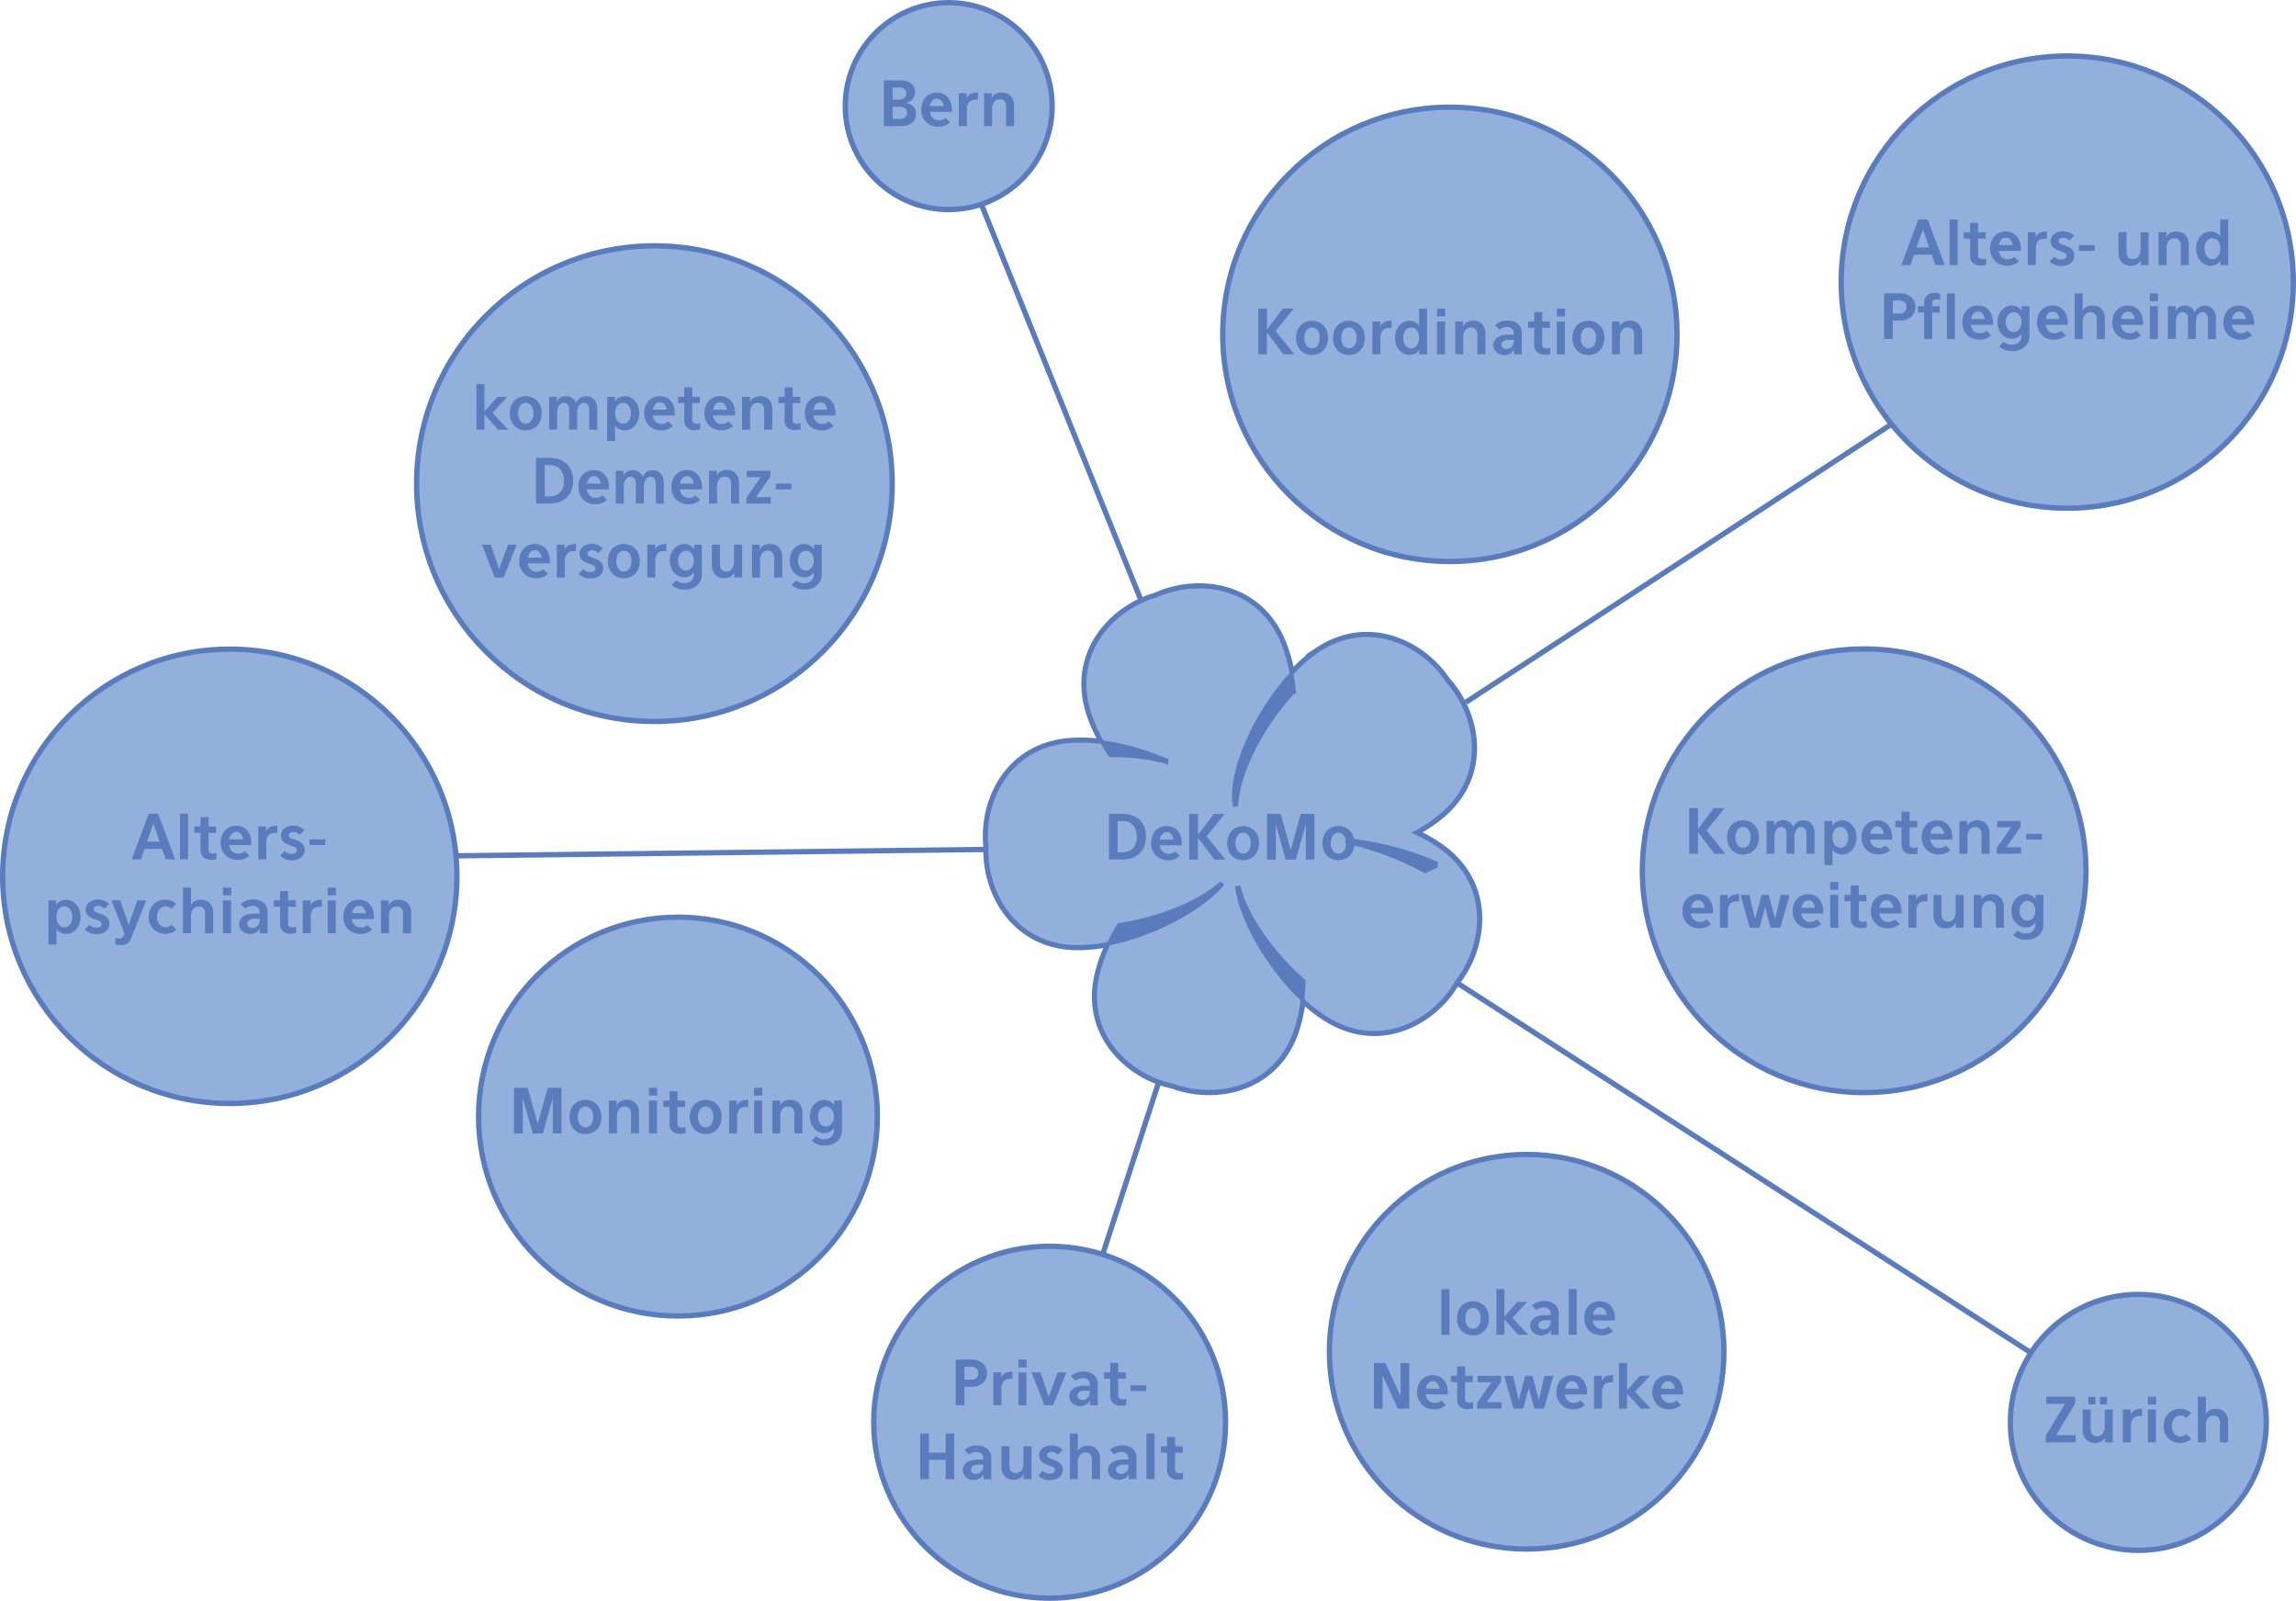 <svg id="Blume" xmlns="http://www.w3.org/2000/svg" viewBox="0 0 1076.6 750.54"><defs><style>.cls-1,.cls-4{fill:#93afdb;}.cls-1,.cls-3,.cls-5,.cls-7,.cls-8,.cls-9{stroke:#5a7cbd;}.cls-1,.cls-9{stroke-miterlimit:10;stroke-width:2.5px;}.cls-2{fill:#5a7cbd;}.cls-3,.cls-5,.cls-6,.cls-7,.cls-8,.cls-9{fill:none;}.cls-3{stroke-width:3.74px;}.cls-7{stroke-width:2.49px;}.cls-8{stroke-width:2.49px;}</style></defs><circle class="cls-1" cx="444.85" cy="49.75" r="48.5"/><path class="cls-2" d="M429.5,53.4a5.75,5.75,0,0,1-.43,2.25,5,5,0,0,1-1.28,1.81,6.28,6.28,0,0,1-2.13,1.21,9,9,0,0,1-2.94.44h-8.29V37.71h8.29a7.84,7.84,0,0,1,2.63.42,5.93,5.93,0,0,1,2,1.15A5,5,0,0,1,429.07,43a5.75,5.75,0,0,1-.3,1.86,5.16,5.16,0,0,1-2.25,2.79,5.34,5.34,0,0,1-1.87.67,6.22,6.22,0,0,1,2,.52,5,5,0,0,1,1.53,1.06,4.89,4.89,0,0,1,1,1.55A5,5,0,0,1,429.5,53.4Zm-4.56-9.59a2.81,2.81,0,0,0-.72-2,3.06,3.06,0,0,0-2.34-.79h-3.35V46.7h3a3.77,3.77,0,0,0,2.49-.79A2.6,2.6,0,0,0,424.94,43.81Zm.41,9a2.47,2.47,0,0,0-.92-2,4,4,0,0,0-2.62-.77h-3.28v5.71h3.28a3.86,3.86,0,0,0,2.63-.79A2.78,2.78,0,0,0,425.35,52.8Z"/><path class="cls-2" d="M436,52.44a5,5,0,0,0,1.36,2.87,3.84,3.84,0,0,0,2.83,1.09,4.09,4.09,0,0,0,3.09-1.18l2.2,2.17a8.47,8.47,0,0,1-2.52,1.55,8.26,8.26,0,0,1-3,.49,8.38,8.38,0,0,1-3.16-.58,7.21,7.21,0,0,1-2.53-1.63,7.62,7.62,0,0,1-1.68-2.52,8.7,8.7,0,0,1-.6-3.3,9.65,9.65,0,0,1,.53-3.26,7.68,7.68,0,0,1,1.5-2.53A6.88,6.88,0,0,1,436.33,44a7.49,7.49,0,0,1,2.94-.58,7.62,7.62,0,0,1,2.8.52,6.25,6.25,0,0,1,2.25,1.56,7.5,7.5,0,0,1,1.5,2.6,10.78,10.78,0,0,1,.55,3.61v.75Zm6.5-2.68a4.91,4.91,0,0,0-1-2.52,2.68,2.68,0,0,0-2.14-1,2.84,2.84,0,0,0-2.15.94A4.58,4.58,0,0,0,436,49.76Z"/><path class="cls-2" d="M457.33,46.75a4.25,4.25,0,0,0-1.17.15,3.09,3.09,0,0,0-2.08,1.44,5.86,5.86,0,0,0-.72,3.12v7.65H449.6V43.72h3.64v2.34a4.33,4.33,0,0,1,1.85-2,7.08,7.08,0,0,1,3.47-.7v3.41A12.07,12.07,0,0,0,457.33,46.75Z"/><path class="cls-2" d="M471.75,59.11V50A3.73,3.73,0,0,0,471,47.4a2.91,2.91,0,0,0-2.21-.85,3.33,3.33,0,0,0-2.6,1.17,5.46,5.46,0,0,0-1,3.68v7.71h-3.75V43.72H465v2.37a4.08,4.08,0,0,1,1.76-2,6,6,0,0,1,3.07-.74,6.15,6.15,0,0,1,2.3.42,4.83,4.83,0,0,1,1.8,1.22A5.77,5.77,0,0,1,475.09,47a7.2,7.2,0,0,1,.42,2.54v9.61Z"/><path class="cls-3" d="M678.22,319.1c-11.06-16.68-36.18-29.59-60-13.87A69.39,69.39,0,0,0,605.4,316.6a70.57,70.57,0,0,0-5-17c-11.82-25.94-40-28.3-58.16-20C523,285,503,304.89,510.55,332.36a70.29,70.29,0,0,0,7.05,16.11A70.32,70.32,0,0,0,500,348c-28.33,3.22-39.26,29.24-37,49.13-.86,20,11.87,45.21,40.35,46.47a69.68,69.68,0,0,0,17.27-1.68,69.69,69.69,0,0,0-5.81,16.32c-5.68,27.93,15.69,46.37,35.3,50.36,18.75,7,46.67,2.67,56.67-24a69.56,69.56,0,0,0,3.7-16.65A69.69,69.69,0,0,0,624,478.26c24.81,14,48.95-.59,58.8-18,12.45-15.68,17-43.56-5.33-61.32a69.65,69.65,0,0,0-14.5-8.58,69.9,69.9,0,0,0,14.24-9.76c21-19.26,14.56-46.73,1-61.49Z"/><path class="cls-4" d="M678.17,319.13c-11-16.67-36.16-29.57-59.93-13.86a69.71,69.71,0,0,0-12.86,11.37,70.44,70.44,0,0,0-5-17c-11.82-25.93-39.93-28.28-58.14-20C523,285,503,304.93,510.58,332.39a70.8,70.8,0,0,0,7,16.1A70.23,70.23,0,0,0,500,348c-28.31,3.22-39.23,29.23-37,49.11-.86,20,11.87,45.18,40.34,46.45a70,70,0,0,0,17.25-1.68,70.19,70.19,0,0,0-5.8,16.31c-5.68,27.92,15.68,46.35,35.28,50.34,18.75,7,46.65,2.67,56.65-24a69.87,69.87,0,0,0,3.7-16.63,70.22,70.22,0,0,0,13.51,10.37c24.8,14,48.93-.59,58.78-18,12.44-15.67,17-43.54-5.33-61.29a69.31,69.31,0,0,0-14.49-8.58,69.79,69.79,0,0,0,14.23-9.75c21-19.25,14.56-46.72,1-61.47Z"/><path class="cls-5" d="M678.17,319.13c-11-16.67-36.16-29.57-59.93-13.86a69.71,69.71,0,0,0-12.86,11.37,70.44,70.44,0,0,0-5-17c-11.82-25.93-39.93-28.28-58.14-20C523,285,503,304.93,510.58,332.39a70.8,70.8,0,0,0,7,16.1A70.23,70.23,0,0,0,500,348c-28.31,3.22-39.23,29.23-37,49.11-.86,20,11.87,45.18,40.34,46.45a70,70,0,0,0,17.25-1.68,70.19,70.19,0,0,0-5.8,16.31c-5.68,27.92,15.68,46.35,35.28,50.34,18.75,7,46.65,2.67,56.65-24a69.87,69.87,0,0,0,3.7-16.63,70.22,70.22,0,0,0,13.51,10.37c24.8,14,48.93-.59,58.78-18,12.44-15.67,17-43.54-5.33-61.29a69.31,69.31,0,0,0-14.49-8.58,69.79,69.79,0,0,0,14.23-9.75c21-19.25,14.56-46.72,1-61.47Z"/><rect class="cls-6" x="457.95" y="273.48" width="239.91" height="239.91"/><path class="cls-2" d="M546.6,356.77a118.29,118.29,0,0,0-29.05-8.32c1,1.77,2.13,3.55,3.29,5.31a96.79,96.79,0,0,1,25.76,3Z"/><path class="cls-7" d="M546.6,356.77a118.29,118.29,0,0,0-29.05-8.32c1,1.77,2.13,3.55,3.29,5.31a96.79,96.79,0,0,1,25.76,3Z"/><path class="cls-2" d="M606.41,323.9c-.25-2.5-.58-5-1-7.34-16.22,17.88-29.12,45.83-26,61.56.14-15.48,12.22-38.46,26.95-54.22Z"/><path class="cls-7" d="M606.41,323.9c-.25-2.5-.58-5-1-7.34-16.22,17.88-29.12,45.83-26,61.56.14-15.48,12.22-38.46,26.95-54.22Z"/><path class="cls-2" d="M524.84,434c-1.57,2.62-3,5.28-4.3,7.92,20-4.22,42.15-15.62,52.57-27.85-10.24,9.51-29.74,17.14-48.27,19.93Z"/><path class="cls-7" d="M524.84,434c-1.57,2.62-3,5.28-4.3,7.92,20-4.22,42.15-15.62,52.57-27.85-10.24,9.51-29.74,17.14-48.27,19.93Z"/><path class="cls-2" d="M580.31,415.39c2,16.08,15.13,38.14,30.15,52.53.28-2.5.46-5.08.54-7.7-14.52-12.7-27.31-30.68-30.69-44.83Z"/><path class="cls-7" d="M580.31,415.39c2,16.08,15.13,38.14,30.15,52.53.28-2.5.46-5.08.54-7.7-14.52-12.7-27.31-30.68-30.69-44.83Z"/><path class="cls-2" d="M668.31,408.09c1.89-.88,3.75-1.8,5.55-2.75A139.63,139.63,0,0,0,631,394.18a141,141,0,0,1,37.27,13.91Z"/><path class="cls-8" d="M668.31,408.09c1.89-.88,3.75-1.8,5.55-2.75A139.63,139.63,0,0,0,631,394.18a141,141,0,0,1,37.27,13.91Z"/><path class="cls-2" d="M537.33,392.29a11.73,11.73,0,0,1-.85,4.65,9.49,9.49,0,0,1-2.34,3.34,9.89,9.89,0,0,1-3.5,2,13.48,13.48,0,0,1-4.34.68H520v-21.4h6.35a13.79,13.79,0,0,1,4.39.68,9.53,9.53,0,0,1,3.49,2,9.29,9.29,0,0,1,2.31,3.35A12,12,0,0,1,537.33,392.29Zm-4.25,0a9.22,9.22,0,0,0-.51-3.2,6.56,6.56,0,0,0-1.43-2.31,5.86,5.86,0,0,0-2.17-1.39,7.92,7.92,0,0,0-2.74-.46h-2.18v14.7h2.18a7.92,7.92,0,0,0,2.74-.47,5.62,5.62,0,0,0,2.17-1.39,6.51,6.51,0,0,0,1.43-2.3A9.14,9.14,0,0,0,533.08,392.29Z"/><path class="cls-2" d="M543.77,396.31a4.82,4.82,0,0,0,1.36,2.86,3.82,3.82,0,0,0,2.83,1.09,4.05,4.05,0,0,0,3.09-1.18l2.19,2.17a8.23,8.23,0,0,1-2.51,1.55,8.35,8.35,0,0,1-3,.5,8.62,8.62,0,0,1-3.16-.58,7.55,7.55,0,0,1-2.52-1.63,7.47,7.47,0,0,1-1.68-2.53,8.65,8.65,0,0,1-.61-3.29,9.47,9.47,0,0,1,.54-3.27,7.22,7.22,0,0,1,1.5-2.52,6.43,6.43,0,0,1,2.31-1.63,7.26,7.26,0,0,1,2.93-.58,7.38,7.38,0,0,1,2.8.52,6,6,0,0,1,2.26,1.56,7.57,7.57,0,0,1,1.5,2.6,11,11,0,0,1,.55,3.61v.75Zm6.5-2.69a4.92,4.92,0,0,0-1-2.51,2.65,2.65,0,0,0-2.14-.95,2.85,2.85,0,0,0-2.15.93,4.51,4.51,0,0,0-1.11,2.53Z"/><path class="cls-2" d="M569.41,403l-7.68-10.23V403h-4.1v-21.4h4.1v9.79l7.42-9.79h5.09l-8.47,10.48L574.55,403Z"/><path class="cls-2" d="M590.35,395.27a9.45,9.45,0,0,1-.56,3.33,7.25,7.25,0,0,1-1.58,2.53,6.84,6.84,0,0,1-2.38,1.6,8,8,0,0,1-5.93,0,6.9,6.9,0,0,1-2.37-1.6A7.25,7.25,0,0,1,576,398.6a9.45,9.45,0,0,1-.56-3.33A9.36,9.36,0,0,1,576,392a7.3,7.3,0,0,1,1.58-2.52,7,7,0,0,1,2.37-1.6,8.13,8.13,0,0,1,5.93,0,7,7,0,0,1,2.38,1.6,7.3,7.3,0,0,1,1.58,2.52A9.36,9.36,0,0,1,590.35,395.27Zm-3.9,0a5.65,5.65,0,0,0-1-3.6,3.14,3.14,0,0,0-2.57-1.25,3.17,3.17,0,0,0-2.56,1.25,6.88,6.88,0,0,0,0,7.21,3.22,3.22,0,0,0,5.12,0A5.64,5.64,0,0,0,586.45,395.27Z"/><path class="cls-2" d="M612.3,403V386.34L607.63,403h-4.79l-4.63-16.64V403H594.1v-21.4h6.44l4.68,16.89,4.68-16.89h6.44V403Z"/><path class="cls-2" d="M635.05,395.27a9.23,9.23,0,0,1-.56,3.33,7.38,7.38,0,0,1-1.57,2.53,7,7,0,0,1-2.39,1.6,8,8,0,0,1-5.93,0,7,7,0,0,1-2.37-1.6,7.23,7.23,0,0,1-1.57-2.53,9.23,9.23,0,0,1-.57-3.33,9.14,9.14,0,0,1,.57-3.32,7.28,7.28,0,0,1,1.57-2.52,7.14,7.14,0,0,1,2.37-1.6,8.13,8.13,0,0,1,5.93,0,7.12,7.12,0,0,1,2.39,1.6,7.43,7.43,0,0,1,1.57,2.52A9.14,9.14,0,0,1,635.05,395.27Zm-3.9,0a5.59,5.59,0,0,0-1-3.6,3.25,3.25,0,0,0-5.12,0,6.82,6.82,0,0,0,0,7.21,3.21,3.21,0,0,0,5.11,0A5.64,5.64,0,0,0,631.15,395.27Z"/><circle class="cls-1" cx="969.35" cy="132.25" r="106"/><path class="cls-2" d="M907.5,124.29l-1.74-4.91h-8.23l-1.7,4.91H891.5l8-21.4h4.39l8,21.4Zm-5.84-16.78-3,8.52h5.95Z"/><path class="cls-2" d="M914.17,124.29v-21.4h3.75v21.4Z"/><path class="cls-2" d="M928.52,124.49a5.5,5.5,0,0,1-2-.35,4.92,4.92,0,0,1-1.5-.92,4,4,0,0,1-.94-1.36,4.36,4.36,0,0,1-.31-1.65v-8.34h-2.92v-3h2.92V104.5h3.75v4.39h3.58v3h-3.58v7.82A1.83,1.83,0,0,0,928,121a2.14,2.14,0,0,0,1.57.47,4.27,4.27,0,0,0,.85-.08,7,7,0,0,0,.85-.23v3A10.25,10.25,0,0,1,928.52,124.49Z"/><path class="cls-2" d="M937.21,117.62a4.94,4.94,0,0,0,1.36,2.86,3.82,3.82,0,0,0,2.83,1.09,4.05,4.05,0,0,0,3.09-1.18l2.19,2.17a7.7,7.7,0,0,1-5.48,2A8.58,8.58,0,0,1,938,124a7.5,7.5,0,0,1-2.53-1.63,7.77,7.77,0,0,1-1.68-2.53,8.65,8.65,0,0,1-.6-3.29,9.43,9.43,0,0,1,.53-3.27,7.54,7.54,0,0,1,1.5-2.52,6.77,6.77,0,0,1,2.31-1.64,7.83,7.83,0,0,1,5.74-.05,6,6,0,0,1,2.25,1.56,7.61,7.61,0,0,1,1.5,2.59,11,11,0,0,1,.55,3.61v.76Zm6.5-2.69a4.84,4.84,0,0,0-1-2.51,2.66,2.66,0,0,0-2.14-1,2.87,2.87,0,0,0-2.15.94,4.51,4.51,0,0,0-1.11,2.53Z"/><path class="cls-2" d="M958.57,111.93a4.63,4.63,0,0,0-1.17.14,3.1,3.1,0,0,0-2.08,1.45,5.82,5.82,0,0,0-.72,3.11v7.66h-3.76v-15.4h3.64v2.34a4.38,4.38,0,0,1,1.85-2,7.19,7.19,0,0,1,3.46-.69V112C959.41,112,959,111.93,958.57,111.93Z"/><path class="cls-2" d="M972.62,120a4.31,4.31,0,0,1-.38,1.75,4.38,4.38,0,0,1-1.12,1.51,5.84,5.84,0,0,1-1.91,1.07,8.33,8.33,0,0,1-2.74.4,7.48,7.48,0,0,1-3.11-.63,7.17,7.17,0,0,1-2.29-1.53l2.16-2.17a4.87,4.87,0,0,0,1.34.89,4.37,4.37,0,0,0,1.9.41,3,3,0,0,0,1.84-.48A1.39,1.39,0,0,0,969,120a1.37,1.37,0,0,0-.55-1.16,5.48,5.48,0,0,0-1.39-.74c-.55-.21-1.15-.42-1.79-.63a7.94,7.94,0,0,1-1.79-.85,4.54,4.54,0,0,1-1.38-1.38,4,4,0,0,1-.55-2.24,3.92,3.92,0,0,1,.37-1.65,4.37,4.37,0,0,1,1.12-1.47,5.56,5.56,0,0,1,1.82-1.06,7.89,7.89,0,0,1,5.5.2,7.69,7.69,0,0,1,2.22,1.53l-2.17,2.2a5,5,0,0,0-1.28-.92,3.73,3.73,0,0,0-1.72-.38,2.28,2.28,0,0,0-1.63.52,1.49,1.49,0,0,0-.53,1.07,1.1,1.1,0,0,0,.54,1,7.41,7.41,0,0,0,1.38.67l1.79.63a7.67,7.67,0,0,1,1.79.89,4.79,4.79,0,0,1,1.37,1.46A4.37,4.37,0,0,1,972.62,120Z"/><path class="cls-2" d="M974.84,117.62v-2.69h7.39v2.69Z"/><path class="cls-2" d="M1003.81,124.29v-2.37a4.05,4.05,0,0,1-1.75,1.93,5.84,5.84,0,0,1-3,.75,6.33,6.33,0,0,1-2.31-.41,5,5,0,0,1-1.79-1.22,5.63,5.63,0,0,1-1.17-1.92,7.24,7.24,0,0,1-.42-2.54v-9.62h3.76V118a3.74,3.74,0,0,0,.79,2.64,2.88,2.88,0,0,0,2.21.86,3.32,3.32,0,0,0,2.6-1.19,5.51,5.51,0,0,0,1-3.69v-7.69h3.75v15.4Z"/><path class="cls-2" d="M1022.55,124.29v-9.1a3.71,3.71,0,0,0-.8-2.61,2.86,2.86,0,0,0-2.21-.86,3.34,3.34,0,0,0-2.6,1.17,5.48,5.48,0,0,0-1,3.69v7.71h-3.76v-15.4h3.64v2.37a4.16,4.16,0,0,1,1.77-2,5.93,5.93,0,0,1,3.06-.73,6.2,6.2,0,0,1,2.31.42,4.73,4.73,0,0,1,1.79,1.21,5.77,5.77,0,0,1,1.16,1.92,7.24,7.24,0,0,1,.42,2.54v9.62Z"/><path class="cls-2" d="M1041.2,124.29v-2.23a2.77,2.77,0,0,1-.72,1,5.25,5.25,0,0,1-1.13.81,6.26,6.26,0,0,1-1.34.54,5.66,5.66,0,0,1-1.4.18A6,6,0,0,1,1034,124a6.47,6.47,0,0,1-2.16-1.6,8,8,0,0,1-1.48-2.53,10,10,0,0,1,0-6.66,8.17,8.17,0,0,1,1.48-2.51,6.61,6.61,0,0,1,2.16-1.6,6,6,0,0,1,2.58-.56,5.07,5.07,0,0,1,1.31.17,6,6,0,0,1,1.29.49,5.69,5.69,0,0,1,1.11.75,3.09,3.09,0,0,1,.77,1v-8.08h3.75v21.4Zm-.11-7.71a7,7,0,0,0-.29-2.07,4.53,4.53,0,0,0-.8-1.53,3.29,3.29,0,0,0-1.17-.94,3.24,3.24,0,0,0-1.41-.32,3.29,3.29,0,0,0-2.64,1.26,5.43,5.43,0,0,0-1.06,3.6,6.87,6.87,0,0,0,.29,2.08,4.83,4.83,0,0,0,.8,1.53,3.22,3.22,0,0,0,1.17,1,3.3,3.3,0,0,0,1.44.32,3.25,3.25,0,0,0,2.58-1.27,4.83,4.83,0,0,0,.8-1.53A6.87,6.87,0,0,0,1041.09,116.58Z"/><path class="cls-2" d="M898.13,143.92a6.25,6.25,0,0,1-.51,2.53,5.67,5.67,0,0,1-1.44,2,6.87,6.87,0,0,1-2.24,1.35,8.4,8.4,0,0,1-2.9.49h-3.51v8.63h-4.1v-21.4H891a7.92,7.92,0,0,1,2.9.51,6.84,6.84,0,0,1,2.26,1.37,6.06,6.06,0,0,1,2,4.5Zm-4.16,0a3,3,0,0,0-.85-2.14,3.27,3.27,0,0,0-2.46-.89h-3.13V147h3.13a3.26,3.26,0,0,0,2.46-.88A3,3,0,0,0,894,143.92Z"/><path class="cls-2" d="M909.73,140.66a5,5,0,0,0-1.7-.29,2.18,2.18,0,0,0-1.57.47,1.8,1.8,0,0,0-.48,1.34v1.37h3.58v3H906v12.42h-3.75V146.52h-2.92v-3h2.92v-1.94a4.35,4.35,0,0,1,.31-1.64,4,4,0,0,1,.94-1.36,4.92,4.92,0,0,1,1.5-.92,5.5,5.5,0,0,1,2-.35,11.73,11.73,0,0,1,1.52.09,7.8,7.8,0,0,1,1.22.23Zm3.15,18.28v-21.4h3.76v21.4Z"/><path class="cls-2" d="M924.14,152.27a5,5,0,0,0,1.36,2.87,3.88,3.88,0,0,0,2.83,1.09,4.06,4.06,0,0,0,3.09-1.19l2.2,2.18a8.43,8.43,0,0,1-2.52,1.54,8.25,8.25,0,0,1-3,.5,8.38,8.38,0,0,1-3.16-.58,7.33,7.33,0,0,1-4.2-4.16,8.46,8.46,0,0,1-.61-3.29,9.65,9.65,0,0,1,.53-3.26,7.44,7.44,0,0,1,1.51-2.53,6.55,6.55,0,0,1,2.31-1.63,7.23,7.23,0,0,1,2.93-.58,7.42,7.42,0,0,1,2.8.52,6.16,6.16,0,0,1,2.25,1.56,7.26,7.26,0,0,1,1.5,2.6,10.74,10.74,0,0,1,.55,3.61v.75Zm6.5-2.69a4.87,4.87,0,0,0-1-2.51,2.67,2.67,0,0,0-2.13-.95,2.84,2.84,0,0,0-2.16.94,4.62,4.62,0,0,0-1.11,2.52Z"/><path class="cls-2" d="M951.64,157.55a6.68,6.68,0,0,1-.57,2.76,6.38,6.38,0,0,1-1.61,2.24,7.63,7.63,0,0,1-2.56,1.5,9.61,9.61,0,0,1-3.35.55,9.06,9.06,0,0,1-3.72-.68,7.9,7.9,0,0,1-2.37-1.54l2.13-2.14a5.56,5.56,0,0,0,1.48.95,5.46,5.46,0,0,0,2.34.44,5.39,5.39,0,0,0,1.77-.29,4,4,0,0,0,1.43-.84,3.79,3.79,0,0,0,.94-1.28,4.08,4.08,0,0,0,.33-1.67v-1.18a4.45,4.45,0,0,1-1.77,1.75,5.34,5.34,0,0,1-2.7.71,6.08,6.08,0,0,1-2.59-.57,6.63,6.63,0,0,1-2.15-1.57,7.81,7.81,0,0,1-1.49-2.46,9.45,9.45,0,0,1,0-6.41,7.76,7.76,0,0,1,1.49-2.45,6.66,6.66,0,0,1,2.15-1.58,6.22,6.22,0,0,1,2.59-.56,5,5,0,0,1,1.5.22,6.32,6.32,0,0,1,1.33.56,5.14,5.14,0,0,1,1.07.82,3.74,3.74,0,0,1,.69,1v-2.28h3.64ZM947.88,151a5.78,5.78,0,0,0-.29-1.92,4.35,4.35,0,0,0-.79-1.46,3.74,3.74,0,0,0-1.17-.94,3.11,3.11,0,0,0-1.41-.33,3.22,3.22,0,0,0-1.45.33,3.74,3.74,0,0,0-1.17.94,4.35,4.35,0,0,0-.79,1.46,6,6,0,0,0-.29,1.92,5.13,5.13,0,0,0,1.05,3.41,3.37,3.37,0,0,0,2.65,1.24,3.24,3.24,0,0,0,1.41-.32,3.54,3.54,0,0,0,1.17-.92,4.45,4.45,0,0,0,.79-1.46A5.88,5.88,0,0,0,947.88,151Z"/><path class="cls-2" d="M959.17,152.27a5,5,0,0,0,1.36,2.87,3.88,3.88,0,0,0,2.83,1.09,4.06,4.06,0,0,0,3.09-1.19l2.2,2.18a8.43,8.43,0,0,1-2.52,1.54,8.25,8.25,0,0,1-3,.5,8.38,8.38,0,0,1-3.16-.58,7.35,7.35,0,0,1-2.53-1.63,7.67,7.67,0,0,1-1.68-2.53,8.65,8.65,0,0,1-.6-3.29,9.65,9.65,0,0,1,.53-3.26,7.58,7.58,0,0,1,1.5-2.53,6.68,6.68,0,0,1,2.32-1.63,7.23,7.23,0,0,1,2.93-.58,7.42,7.42,0,0,1,2.8.52,6.25,6.25,0,0,1,2.25,1.56,7.26,7.26,0,0,1,1.5,2.6,10.74,10.74,0,0,1,.55,3.61v.75Zm6.5-2.69a4.87,4.87,0,0,0-1-2.51,2.67,2.67,0,0,0-2.13-.95,2.84,2.84,0,0,0-2.16.94,4.62,4.62,0,0,0-1.11,2.52Z"/><path class="cls-2" d="M983.2,158.94v-9.1a3.72,3.72,0,0,0-.79-2.61,2.87,2.87,0,0,0-2.21-.85,3.33,3.33,0,0,0-2.6,1.17,5.46,5.46,0,0,0-1,3.68v7.71H972.8v-21.4h3.76v8.2a4.09,4.09,0,0,1,1.73-1.8,5.87,5.87,0,0,1,3-.71,6.15,6.15,0,0,1,2.3.42,4.81,4.81,0,0,1,1.8,1.21,5.77,5.77,0,0,1,1.16,1.92,7.24,7.24,0,0,1,.42,2.54v9.62Z"/><path class="cls-2" d="M994.46,152.27a5,5,0,0,0,1.36,2.87,3.88,3.88,0,0,0,2.83,1.09,4.06,4.06,0,0,0,3.09-1.19l2.2,2.18a8.43,8.43,0,0,1-2.52,1.54,8.29,8.29,0,0,1-3,.5,8.38,8.38,0,0,1-3.16-.58,7.35,7.35,0,0,1-2.53-1.63,7.67,7.67,0,0,1-1.68-2.53,8.65,8.65,0,0,1-.6-3.29A9.65,9.65,0,0,1,991,148a7.58,7.58,0,0,1,1.5-2.53,6.74,6.74,0,0,1,2.31-1.63,7.3,7.3,0,0,1,2.93-.58,7.43,7.43,0,0,1,2.81.52,6.25,6.25,0,0,1,2.25,1.56,7.57,7.57,0,0,1,1.5,2.6,10.74,10.74,0,0,1,.55,3.61v.75Zm6.5-2.69a4.87,4.87,0,0,0-1-2.51,2.68,2.68,0,0,0-2.14-.95,2.84,2.84,0,0,0-2.15.94,4.48,4.48,0,0,0-1.11,2.52Z"/><path class="cls-2" d="M1008.07,141.18v-3.64h3.84v3.64Zm0,17.76V143.55h3.76v15.39Z"/><path class="cls-2" d="M1035.3,158.94v-9.1c0-2.31-.86-3.46-2.56-3.46a2.3,2.3,0,0,0-1.12.3,3.06,3.06,0,0,0-1,.9,5,5,0,0,0-.69,1.47,7.38,7.38,0,0,0-.26,2v7.85h-3.75v-9.1q0-3.47-2.57-3.46a2.36,2.36,0,0,0-1.13.3,3.06,3.06,0,0,0-1,.9,4.56,4.56,0,0,0-.69,1.47,7.38,7.38,0,0,0-.26,2v7.85h-3.76V143.55h3.64V146a4.31,4.31,0,0,1,4.26-2.72,4.89,4.89,0,0,1,1.72.28,5.07,5.07,0,0,1,1.35.7,4.5,4.5,0,0,1,1,1,6.84,6.84,0,0,1,.65,1.13,5.81,5.81,0,0,1,1.85-2.27,4.82,4.82,0,0,1,2.83-.82,5.32,5.32,0,0,1,2.15.43,4.68,4.68,0,0,1,1.65,1.22,5.77,5.77,0,0,1,1.06,1.89,7.77,7.77,0,0,1,.37,2.5v9.67Z"/><path class="cls-2" d="M1046.56,152.27a4.91,4.91,0,0,0,1.36,2.87,3.86,3.86,0,0,0,2.83,1.09,4.06,4.06,0,0,0,3.09-1.19l2.19,2.18a8.57,8.57,0,0,1-8.65,1.46,7.41,7.41,0,0,1-4.2-4.16,8.65,8.65,0,0,1-.61-3.29,9.41,9.41,0,0,1,.54-3.26,7.27,7.27,0,0,1,1.5-2.53,6.74,6.74,0,0,1,2.31-1.63,7.26,7.26,0,0,1,2.93-.58,7.38,7.38,0,0,1,2.8.52,6.2,6.2,0,0,1,2.26,1.56,7.57,7.57,0,0,1,1.5,2.6,11,11,0,0,1,.55,3.61v.75Zm6.5-2.69a5,5,0,0,0-1-2.51,2.68,2.68,0,0,0-2.14-.95,2.82,2.82,0,0,0-2.15.94,4.48,4.48,0,0,0-1.11,2.52Z"/><circle class="cls-1" cx="1002.67" cy="666.87" r="60"/><path class="cls-2" d="M959.27,676.23v-3.15l9-14.9H959.5v-3.35h13.58V658l-9,14.87h9.22v3.35Z"/><path class="cls-2" d="M987.08,676.23v-2.37a4.07,4.07,0,0,1-1.75,1.94,5.81,5.81,0,0,1-3,.75,6.09,6.09,0,0,1-2.31-.42,4.94,4.94,0,0,1-1.79-1.21A5.63,5.63,0,0,1,977,673a7.29,7.29,0,0,1-.42-2.55v-9.61h3.75v9.07a3.77,3.77,0,0,0,.8,2.64,2.86,2.86,0,0,0,2.21.85,3.32,3.32,0,0,0,2.59-1.18,5.49,5.49,0,0,0,1-3.7v-7.68h3.76v15.39Zm-7.8-17.82v-3.52h3.27v3.52Zm5.4,0v-3.52H988v3.52Z"/><path class="cls-2" d="M1003.15,663.87a4.69,4.69,0,0,0-1.17.14,3.16,3.16,0,0,0-2.08,1.45,5.86,5.86,0,0,0-.72,3.12v7.65h-3.75V660.84h3.64v2.34a4.33,4.33,0,0,1,1.84-2,7.23,7.23,0,0,1,3.47-.69v3.41A12.07,12.07,0,0,0,1003.15,663.87Z"/><path class="cls-2" d="M1007.15,658.47v-3.64H1011v3.64Zm0,17.76V660.84h3.75v15.39Z"/><path class="cls-2" d="M1022.23,676.55a7.92,7.92,0,0,1-3-.58,7.6,7.6,0,0,1-2.46-1.63,7.78,7.78,0,0,1-1.66-2.53,9.24,9.24,0,0,1,0-6.55,7.67,7.67,0,0,1,1.66-2.53,7.45,7.45,0,0,1,2.46-1.63,7.74,7.74,0,0,1,3-.58,7.84,7.84,0,0,1,5.22,2l-2.28,2.28a3.83,3.83,0,0,0-1.24-.82,3.94,3.94,0,0,0-1.53-.3,3.63,3.63,0,0,0-1.57.34,3.91,3.91,0,0,0-1.29,1,4.55,4.55,0,0,0-.85,1.55,6.11,6.11,0,0,0-.3,2,6.21,6.21,0,0,0,.3,2,4.37,4.37,0,0,0,.85,1.53,3.91,3.91,0,0,0,1.29,1,3.51,3.51,0,0,0,1.57.36,3.94,3.94,0,0,0,1.53-.3,3.63,3.63,0,0,0,1.24-.86l2.28,2.29A7.83,7.83,0,0,1,1022.23,676.55Z"/><path class="cls-2" d="M1040.94,676.23v-9.1a3.72,3.72,0,0,0-.8-2.61,2.85,2.85,0,0,0-2.2-.85,3.33,3.33,0,0,0-2.6,1.17,5.39,5.39,0,0,0-1,3.68v7.71h-3.76v-21.4h3.76V663a4.17,4.17,0,0,1,1.74-1.8,5.84,5.84,0,0,1,3-.71,6.15,6.15,0,0,1,2.3.42,4.89,4.89,0,0,1,1.8,1.21,5.75,5.75,0,0,1,1.15,1.92,7.24,7.24,0,0,1,.42,2.54v9.62Z"/><circle class="cls-1" cx="107.75" cy="410.84" r="106.5"/><path class="cls-2" d="M77.75,402.88,76,398H67.78l-1.7,4.91H61.75l8-21.4h4.39l8,21.4ZM71.91,386.1l-3,8.52h6Z"/><path class="cls-2" d="M84.42,402.88v-21.4h3.75v21.4Z"/><path class="cls-2" d="M98.77,403.08a5.5,5.5,0,0,1-2-.34,4.71,4.71,0,0,1-1.5-.93,3.78,3.78,0,0,1-.94-1.36,4.32,4.32,0,0,1-.32-1.64v-8.35H91.09v-3H94V383.1h3.76v4.39h3.58v3H97.76v7.83a1.84,1.84,0,0,0,.47,1.34,2.18,2.18,0,0,0,1.58.48,4.32,4.32,0,0,0,.85-.09,5.57,5.57,0,0,0,.85-.23v3A9.86,9.86,0,0,1,98.77,403.08Z"/><path class="cls-2" d="M107.46,396.21a4.94,4.94,0,0,0,1.36,2.87,3.86,3.86,0,0,0,2.83,1.09,4.06,4.06,0,0,0,3.09-1.19l2.19,2.18a7.81,7.81,0,0,1-5.48,2,8.67,8.67,0,0,1-3.17-.58,7.4,7.4,0,0,1-2.52-1.63,7.52,7.52,0,0,1-1.68-2.53,8.65,8.65,0,0,1-.6-3.29,9.41,9.41,0,0,1,.53-3.26,7.49,7.49,0,0,1,1.5-2.53,6.74,6.74,0,0,1,2.31-1.63,7.26,7.26,0,0,1,2.93-.58,7.38,7.38,0,0,1,2.8.52,6.2,6.2,0,0,1,2.26,1.56,7.57,7.57,0,0,1,1.5,2.6,11,11,0,0,1,.55,3.61v.75Zm6.5-2.69a5,5,0,0,0-1-2.51,2.68,2.68,0,0,0-2.14-.95,2.84,2.84,0,0,0-2.15.94,4.45,4.45,0,0,0-1.11,2.52Z"/><path class="cls-2" d="M128.82,390.52a4.58,4.58,0,0,0-1.17.14,3.14,3.14,0,0,0-2.08,1.45,5.86,5.86,0,0,0-.72,3.12v7.65h-3.76V387.49h3.64v2.34a4.41,4.41,0,0,1,1.85-2,7.19,7.19,0,0,1,3.46-.69v3.41A11.73,11.73,0,0,0,128.82,390.52Z"/><path class="cls-2" d="M142.87,398.59a4.3,4.3,0,0,1-.38,1.74,4.2,4.2,0,0,1-1.13,1.51,5.52,5.52,0,0,1-1.9,1.07,8.33,8.33,0,0,1-2.74.4,7.65,7.65,0,0,1-5.41-2.15l2.17-2.18a4.89,4.89,0,0,0,1.34.9,4.37,4.37,0,0,0,1.9.4,3.08,3.08,0,0,0,1.84-.47,1.41,1.41,0,0,0,.64-1.17,1.38,1.38,0,0,0-.55-1.17,5.47,5.47,0,0,0-1.39-.73c-.55-.21-1.15-.43-1.79-.64a7.94,7.94,0,0,1-1.79-.85,4.33,4.33,0,0,1-1.38-1.38,4,4,0,0,1-.55-2.23,4,4,0,0,1,.37-1.66,4.24,4.24,0,0,1,1.12-1.47,5.79,5.79,0,0,1,1.81-1.05,7.07,7.07,0,0,1,2.47-.41,7.2,7.2,0,0,1,3,.6,7.69,7.69,0,0,1,2.22,1.53l-2.17,2.21a4.84,4.84,0,0,0-1.28-.93,3.76,3.76,0,0,0-1.72-.37,2.23,2.23,0,0,0-1.63.52,1.48,1.48,0,0,0-.54,1.06,1.12,1.12,0,0,0,.55,1,6.84,6.84,0,0,0,1.38.66l1.79.63a7.7,7.7,0,0,1,1.79.9,4.88,4.88,0,0,1,1.37,1.45A4.44,4.44,0,0,1,142.87,398.59Z"/><path class="cls-2" d="M145.09,396.21v-2.69h7.39v2.69Z"/><path class="cls-2" d="M37.76,429.82a9.25,9.25,0,0,1-.56,3.34,8,8,0,0,1-1.49,2.53,6.51,6.51,0,0,1-2.16,1.6,6.27,6.27,0,0,1-2.57.56,5.74,5.74,0,0,1-1.35-.17,6.75,6.75,0,0,1-1.28-.48,5.53,5.53,0,0,1-1.1-.73,3.51,3.51,0,0,1-.78-1v7.37H22.72V422.14h3.64v2.28a3.85,3.85,0,0,1,.73-1,4.69,4.69,0,0,1,1.12-.82,5.71,5.71,0,0,1,1.35-.55,5.09,5.09,0,0,1,1.42-.21,6.12,6.12,0,0,1,2.57.57,6.37,6.37,0,0,1,2.16,1.6,7.88,7.88,0,0,1,1.49,2.51A9.14,9.14,0,0,1,37.76,429.82Zm-3.89,0a5.4,5.4,0,0,0-1.07-3.59,3.37,3.37,0,0,0-4.06-.94,3.22,3.22,0,0,0-1.18.94,4.44,4.44,0,0,0-.8,1.53,7.53,7.53,0,0,0,0,4.14,4.63,4.63,0,0,0,.8,1.53,3.28,3.28,0,0,0,1.18,1,3.45,3.45,0,0,0,2.86,0,3.28,3.28,0,0,0,1.18-1,4.82,4.82,0,0,0,.8-1.53A6.83,6.83,0,0,0,33.87,429.82Z"/><path class="cls-2" d="M51.31,433.24a4.31,4.31,0,0,1-.38,1.75,4.38,4.38,0,0,1-1.12,1.51,5.83,5.83,0,0,1-1.91,1.06,8.32,8.32,0,0,1-2.74.41,7.66,7.66,0,0,1-5.4-2.16l2.16-2.17a5.11,5.11,0,0,0,1.34.89,4.37,4.37,0,0,0,1.9.41,3,3,0,0,0,1.84-.48,1.41,1.41,0,0,0,.64-1.17,1.35,1.35,0,0,0-.55-1.16,5.4,5.4,0,0,0-1.38-.74q-.84-.31-1.8-.63a8.39,8.39,0,0,1-1.79-.85,4.58,4.58,0,0,1-1.38-1.39,4,4,0,0,1-.55-2.23,4,4,0,0,1,.37-1.66,4.57,4.57,0,0,1,1.12-1.47,5.73,5.73,0,0,1,1.82-1.05,7,7,0,0,1,2.46-.4,7.2,7.2,0,0,1,3,.6,7.69,7.69,0,0,1,2.22,1.53L49.05,426a4.81,4.81,0,0,0-1.28-.92,3.73,3.73,0,0,0-1.72-.38,2.25,2.25,0,0,0-1.63.52,1.49,1.49,0,0,0-.53,1.07,1.1,1.1,0,0,0,.54,1,6.84,6.84,0,0,0,1.38.66c.54.21,1.14.42,1.79.64a7.67,7.67,0,0,1,1.79.89,4.79,4.79,0,0,1,1.37,1.46A4.37,4.37,0,0,1,51.31,433.24Z"/><path class="cls-2" d="M61.24,440.45a4.08,4.08,0,0,1-.47.84,4.44,4.44,0,0,1-.87.86,4.82,4.82,0,0,1-1.3.68,5.18,5.18,0,0,1-1.81.28,11.55,11.55,0,0,1-1.5-.1,9.83,9.83,0,0,1-1.21-.25v-3a7.51,7.51,0,0,0,.82.21,5.18,5.18,0,0,0,.85.08,2.52,2.52,0,0,0,1.32-.26,1.38,1.38,0,0,0,.53-.61.69.69,0,0,0,.18-.24l.23-.48c.07-.17.15-.35.21-.52s.11-.29.13-.35l-6.09-15.48h4.13l3.93,11.47,4.13-11.47h4.1Z"/><path class="cls-2" d="M77.47,437.85a7.77,7.77,0,0,1-3-.58A7.25,7.25,0,0,1,72,435.64a7.58,7.58,0,0,1-1.66-2.52,8.51,8.51,0,0,1-.61-3.3,8.38,8.38,0,0,1,.61-3.26A7.72,7.72,0,0,1,72,424a7.56,7.56,0,0,1,2.45-1.63,8,8,0,0,1,3-.58,7.86,7.86,0,0,1,5.23,2l-2.28,2.28a3.78,3.78,0,0,0-1.24-.82,3.85,3.85,0,0,0-1.54-.31,3.68,3.68,0,0,0-1.57.35,3.72,3.72,0,0,0-1.28,1,4.85,4.85,0,0,0-.86,1.55,6.15,6.15,0,0,0-.3,2,6.27,6.27,0,0,0,.3,2,4.75,4.75,0,0,0,.86,1.53,4,4,0,0,0,1.28,1,3.54,3.54,0,0,0,1.57.36,4,4,0,0,0,1.54-.3,3.56,3.56,0,0,0,1.24-.85l2.28,2.28A7.78,7.78,0,0,1,77.47,437.85Z"/><path class="cls-2" d="M96.18,437.53v-9.09a3.73,3.73,0,0,0-.79-2.62,2.91,2.91,0,0,0-2.21-.85,3.33,3.33,0,0,0-2.6,1.17,5.46,5.46,0,0,0-1,3.68v7.71H85.79v-21.4h3.75v8.21a4.2,4.2,0,0,1,1.74-1.81,5.84,5.84,0,0,1,3-.71,6.19,6.19,0,0,1,2.3.42,4.88,4.88,0,0,1,1.79,1.22,5.77,5.77,0,0,1,1.16,1.92,7.2,7.2,0,0,1,.42,2.54v9.61Z"/><path class="cls-2" d="M104.59,419.77v-3.64h3.84v3.64Zm0,17.76V422.14h3.75v15.39Z"/><path class="cls-2" d="M121.86,437.53V435.2a4.44,4.44,0,0,1-1.75,1.94,6.1,6.1,0,0,1-4.92.35,5.23,5.23,0,0,1-1.61-1,4.71,4.71,0,0,1-1.07-1.44,4.07,4.07,0,0,1-.39-1.75,4.42,4.42,0,0,1,.42-1.89,4.5,4.5,0,0,1,1.3-1.61,6.7,6.7,0,0,1,2.26-1.09,11.45,11.45,0,0,1,3.24-.41h2.4v-.67c0-.14,0-.28,0-.4s0-.2-.08-.22a2.26,2.26,0,0,0-1-1.62,3.56,3.56,0,0,0-2.18-.67,5,5,0,0,0-1.91.35,5.45,5.45,0,0,0-1.5.92l-2.17-2.17a9.46,9.46,0,0,1,2.56-1.55,8.82,8.82,0,0,1,3.36-.58,8.44,8.44,0,0,1,2.82.43,6,6,0,0,1,2.08,1.21,5.39,5.39,0,0,1,1.3,1.82,5.66,5.66,0,0,1,.45,2.26v10.1Zm-.12-6.78H119.2a4.79,4.79,0,0,0-1.47.2,3,3,0,0,0-1,.53,2.28,2.28,0,0,0-.6.74,2,2,0,0,0-.18.81,1.93,1.93,0,0,0,.56,1.4,2.39,2.39,0,0,0,1.78.59,3.26,3.26,0,0,0,2.49-1,3.9,3.9,0,0,0,1-2.79Z"/><path class="cls-2" d="M136.09,437.74a5.41,5.41,0,0,1-2-.35,4.85,4.85,0,0,1-1.51-.92,3.84,3.84,0,0,1-.93-1.36,4.18,4.18,0,0,1-.32-1.65v-8.34h-2.92v-3h2.92v-4.39h3.75v4.39h3.58v3h-3.58v7.82a1.83,1.83,0,0,0,.48,1.35,2.2,2.2,0,0,0,1.57.47,4.41,4.41,0,0,0,.86-.09,4.84,4.84,0,0,0,.85-.23v3A10.33,10.33,0,0,1,136.09,437.74Z"/><path class="cls-2" d="M149.68,425.17a4.25,4.25,0,0,0-1.17.15,3.11,3.11,0,0,0-2.08,1.44,5.86,5.86,0,0,0-.72,3.12v7.65H142V422.14h3.63v2.34a4.33,4.33,0,0,1,1.85-2,7.22,7.22,0,0,1,3.47-.7v3.41A12.07,12.07,0,0,0,149.68,425.17Z"/><path class="cls-2" d="M153.68,419.77v-3.64h3.84v3.64Zm0,17.76V422.14h3.75v15.39Z"/><path class="cls-2" d="M165,430.86a4.91,4.91,0,0,0,1.36,2.87,3.82,3.82,0,0,0,2.83,1.09,4.09,4.09,0,0,0,3.09-1.18l2.19,2.17a8.43,8.43,0,0,1-2.51,1.55,8.33,8.33,0,0,1-3,.49,8.47,8.47,0,0,1-3.17-.58,7.26,7.26,0,0,1-2.52-1.63,7.47,7.47,0,0,1-1.68-2.52,8.7,8.7,0,0,1-.6-3.3,9.41,9.41,0,0,1,.53-3.26,7.68,7.68,0,0,1,1.5-2.53,6.88,6.88,0,0,1,2.31-1.63,7.44,7.44,0,0,1,2.93-.58,7.58,7.58,0,0,1,2.8.52,6.2,6.2,0,0,1,2.26,1.56,7.66,7.66,0,0,1,1.5,2.6,11,11,0,0,1,.55,3.61v.75Zm6.5-2.68a4.92,4.92,0,0,0-1-2.51,2.66,2.66,0,0,0-2.14-1,2.86,2.86,0,0,0-2.15.94,4.51,4.51,0,0,0-1.11,2.53Z"/><path class="cls-2" d="M189,437.53v-9.09a3.73,3.73,0,0,0-.8-2.62A2.89,2.89,0,0,0,186,425a3.34,3.34,0,0,0-2.6,1.17,5.46,5.46,0,0,0-1,3.68v7.71h-3.76V422.14h3.64v2.37a4.16,4.16,0,0,1,1.77-1.95,5.94,5.94,0,0,1,3.07-.74,6.19,6.19,0,0,1,2.3.42,4.88,4.88,0,0,1,1.79,1.22,5.61,5.61,0,0,1,1.16,1.92,7.2,7.2,0,0,1,.42,2.54v9.61Z"/><circle class="cls-1" cx="492.18" cy="666.79" r="82.5"/><path class="cls-2" d="M462.84,643.81a6.25,6.25,0,0,1-.51,2.53,5.67,5.67,0,0,1-1.44,2,6.68,6.68,0,0,1-2.24,1.34,8.17,8.17,0,0,1-2.9.49h-3.51v8.64h-4.1v-21.4h7.59a7.92,7.92,0,0,1,2.9.51,6.84,6.84,0,0,1,2.26,1.37,6.06,6.06,0,0,1,1.95,4.5Zm-4.16,0a3,3,0,0,0-.85-2.14,3.25,3.25,0,0,0-2.46-.89h-3.13v6.06h3.13a3.28,3.28,0,0,0,2.46-.87A3,3,0,0,0,458.68,643.81Z"/><path class="cls-2" d="M473.54,646.47a4.58,4.58,0,0,0-1.17.14,3.14,3.14,0,0,0-2.08,1.45,5.85,5.85,0,0,0-.73,3.12v7.65h-3.75V643.44h3.64v2.34a4.3,4.3,0,0,1,1.85-2,7.19,7.19,0,0,1,3.46-.69v3.41A11.73,11.73,0,0,0,473.54,646.47Z"/><path class="cls-2" d="M477.54,641.07v-3.64h3.84v3.64Zm0,17.76V643.44h3.76v15.39Z"/><path class="cls-2" d="M493.82,658.83h-4.1l-6-15.39h4.13l3.92,11.46,4.13-11.46H500Z"/><path class="cls-2" d="M511.09,658.83v-2.34a4.39,4.39,0,0,1-1.74,2,6.12,6.12,0,0,1-4.93.35,5.2,5.2,0,0,1-1.6-1,4.59,4.59,0,0,1-1.07-1.44,4,4,0,0,1-.39-1.75,4.48,4.48,0,0,1,.42-1.89,4.37,4.37,0,0,1,1.3-1.6,6.75,6.75,0,0,1,2.25-1.1,11.6,11.6,0,0,1,3.25-.4H511v-.68c0-.14,0-.27,0-.4s0-.19-.07-.21a2.27,2.27,0,0,0-1-1.62,3.45,3.45,0,0,0-2.18-.67,4.92,4.92,0,0,0-1.9.34,5.44,5.44,0,0,0-1.51.93l-2.16-2.18a9.38,9.38,0,0,1,2.55-1.54,8.9,8.9,0,0,1,3.37-.59,8.33,8.33,0,0,1,2.81.44,5.91,5.91,0,0,1,2.08,1.21,5.29,5.29,0,0,1,1.3,1.82,5.58,5.58,0,0,1,.45,2.25v10.11ZM511,652h-2.54a4.59,4.59,0,0,0-1.48.21,3.11,3.11,0,0,0-1,.53,2,2,0,0,0-.59.74,1.8,1.8,0,0,0-.19.8,1.94,1.94,0,0,0,.57,1.4,2.31,2.31,0,0,0,1.77.6,3.31,3.31,0,0,0,2.5-1,3.91,3.91,0,0,0,1-2.79Z"/><path class="cls-2" d="M525.33,659a5.3,5.3,0,0,1-2-.35,4.52,4.52,0,0,1-1.5-.92,3.78,3.78,0,0,1-.94-1.36,4.36,4.36,0,0,1-.32-1.64v-8.35h-2.91v-3h2.91v-4.39h3.76v4.39h3.58v3h-3.58v7.83a1.84,1.84,0,0,0,.47,1.34,2.18,2.18,0,0,0,1.58.48,4.32,4.32,0,0,0,.85-.09,5.57,5.57,0,0,0,.85-.23v3A10.25,10.25,0,0,1,525.33,659Z"/><path class="cls-2" d="M530.12,652.16v-2.69h7.4v2.69Z"/><path class="cls-2" d="M443.43,693.48v-9.06h-7.88v9.06h-4.1v-21.4h4.1v9h7.88v-9h4v21.4Z"/><path class="cls-2" d="M461.16,693.48v-2.34a4.35,4.35,0,0,1-1.75,2,5.42,5.42,0,0,1-2.9.71,5.54,5.54,0,0,1-2-.36,5.06,5.06,0,0,1-1.6-1,4.75,4.75,0,0,1-1.07-1.45,4,4,0,0,1-.39-1.74,4.39,4.39,0,0,1,1.72-3.5,6.65,6.65,0,0,1,2.25-1.09,11.53,11.53,0,0,1,3.25-.41h2.4v-.67c0-.14,0-.28,0-.4s0-.2-.07-.22a2.27,2.27,0,0,0-1-1.62,3.54,3.54,0,0,0-2.18-.67,4.91,4.91,0,0,0-1.9.35,5.66,5.66,0,0,0-1.51.92l-2.16-2.17a9.41,9.41,0,0,1,2.55-1.55,8.91,8.91,0,0,1,3.37-.58,8.34,8.34,0,0,1,2.81.43,5.91,5.91,0,0,1,2.08,1.21,5.29,5.29,0,0,1,1.3,1.82,5.66,5.66,0,0,1,.45,2.26v10.1Zm-.11-6.78H458.5a4.58,4.58,0,0,0-1.47.2,3.11,3.11,0,0,0-1,.53,2.12,2.12,0,0,0-.59.74,1.85,1.85,0,0,0-.19.81,2,2,0,0,0,.56,1.4,2.39,2.39,0,0,0,1.78.59,3.3,3.3,0,0,0,2.5-1,4,4,0,0,0,1-2.79Z"/><path class="cls-2" d="M480,693.48v-2.36a4.05,4.05,0,0,1-1.75,1.93,5.81,5.81,0,0,1-3,.75,6.09,6.09,0,0,1-2.31-.42,4.94,4.94,0,0,1-1.79-1.21,5.33,5.33,0,0,1-1.17-1.92,7.24,7.24,0,0,1-.42-2.54v-9.62h3.75v9.07a3.77,3.77,0,0,0,.8,2.64,2.83,2.83,0,0,0,2.2.85,3.31,3.31,0,0,0,2.6-1.18,5.47,5.47,0,0,0,1-3.7v-7.68h3.76v15.39Z"/><path class="cls-2" d="M498.36,689.19a4.23,4.23,0,0,1-.38,1.74,4.32,4.32,0,0,1-1.13,1.52,5.67,5.67,0,0,1-1.9,1.06,8.32,8.32,0,0,1-2.74.41,7.66,7.66,0,0,1-5.4-2.16l2.16-2.18a4.89,4.89,0,0,0,1.34.9,4.37,4.37,0,0,0,1.9.4,3,3,0,0,0,1.84-.47,1.41,1.41,0,0,0,.64-1.17,1.35,1.35,0,0,0-.55-1.16,5.48,5.48,0,0,0-1.39-.74c-.55-.21-1.15-.42-1.79-.63a8.39,8.39,0,0,1-1.79-.85,4.47,4.47,0,0,1-1.38-1.39,4,4,0,0,1-.55-2.23,4,4,0,0,1,.37-1.66,4.43,4.43,0,0,1,1.12-1.47,5.79,5.79,0,0,1,1.81-1.05,7.07,7.07,0,0,1,2.47-.4,7.2,7.2,0,0,1,3,.6,7.5,7.5,0,0,1,2.22,1.53L496.1,682a4.81,4.81,0,0,0-1.28-.92,3.76,3.76,0,0,0-1.72-.38,2.25,2.25,0,0,0-1.63.52,1.48,1.48,0,0,0-.54,1.07,1.11,1.11,0,0,0,.55,1,6.84,6.84,0,0,0,1.38.66c.54.21,1.14.42,1.79.64a7.67,7.67,0,0,1,1.79.89,4.8,4.8,0,0,1,1.37,1.46A4.37,4.37,0,0,1,498.36,689.19Z"/><path class="cls-2" d="M512,693.48v-9.09a3.73,3.73,0,0,0-.79-2.62,2.91,2.91,0,0,0-2.21-.85,3.34,3.34,0,0,0-2.6,1.17,5.46,5.46,0,0,0-1,3.68v7.71h-3.75v-21.4h3.75v8.21a4.14,4.14,0,0,1,1.74-1.81,5.84,5.84,0,0,1,3-.71,6.19,6.19,0,0,1,2.3.42,4.88,4.88,0,0,1,1.79,1.22,5.67,5.67,0,0,1,1.16,1.92,7.2,7.2,0,0,1,.42,2.54v9.61Z"/><path class="cls-2" d="M529.26,693.48v-2.34a4.41,4.41,0,0,1-1.75,2,6.1,6.1,0,0,1-4.92.35,5.23,5.23,0,0,1-1.61-1,4.75,4.75,0,0,1-1.07-1.45,4,4,0,0,1-.39-1.74,4.42,4.42,0,0,1,.42-1.89,4.5,4.5,0,0,1,1.3-1.61,6.7,6.7,0,0,1,2.26-1.09,11.45,11.45,0,0,1,3.24-.41h2.4v-.67c0-.14,0-.28,0-.4s0-.2-.08-.22a2.26,2.26,0,0,0-1-1.62,3.56,3.56,0,0,0-2.18-.67A5,5,0,0,0,524,681a5.45,5.45,0,0,0-1.5.92l-2.17-2.17a9.46,9.46,0,0,1,2.56-1.55,8.82,8.82,0,0,1,3.36-.58,8.44,8.44,0,0,1,2.82.43,6,6,0,0,1,2.08,1.21,5.29,5.29,0,0,1,1.3,1.82,5.66,5.66,0,0,1,.44,2.26v10.1Zm-.12-6.78H526.6a4.5,4.5,0,0,0-1.47.2,3,3,0,0,0-1,.53,2.28,2.28,0,0,0-.6.74,2,2,0,0,0-.18.81,2,2,0,0,0,.56,1.4,2.37,2.37,0,0,0,1.78.59,3.26,3.26,0,0,0,2.49-1,3.9,3.9,0,0,0,1-2.79Z"/><path class="cls-2" d="M537.6,693.48v-21.4h3.76v21.4Z"/><path class="cls-2" d="M552,693.69a5.41,5.41,0,0,1-2-.35,4.69,4.69,0,0,1-1.5-.92,3.74,3.74,0,0,1-.94-1.36,4.18,4.18,0,0,1-.32-1.65v-8.34h-2.92v-3h2.92V673.7h3.75v4.39h3.58v3h-3.58v7.82a1.79,1.79,0,0,0,.48,1.34,2.15,2.15,0,0,0,1.57.48,4.41,4.41,0,0,0,.86-.09,4.84,4.84,0,0,0,.85-.23v3A10.33,10.33,0,0,1,552,693.69Z"/><circle class="cls-1" cx="306.85" cy="226.75" r="111.5"/><path class="cls-2" d="M233.58,201.46l-6.42-7.16v7.16h-3.75v-21.4h3.75v12.79l6.1-6.78h4.59l-6.93,7.48,7.39,7.91Z"/><path class="cls-2" d="M254,193.75a9.45,9.45,0,0,1-.56,3.33,7.16,7.16,0,0,1-1.58,2.53,6.84,6.84,0,0,1-2.38,1.6,8,8,0,0,1-5.93,0,6.9,6.9,0,0,1-2.37-1.6,7.14,7.14,0,0,1-1.57-2.53,9.23,9.23,0,0,1-.57-3.33,9.14,9.14,0,0,1,.57-3.32,7.23,7.23,0,0,1,1.57-2.51,6.92,6.92,0,0,1,2.37-1.61,8.13,8.13,0,0,1,5.93,0,6.87,6.87,0,0,1,2.38,1.61,7.25,7.25,0,0,1,1.58,2.51A9.36,9.36,0,0,1,254,193.75Zm-3.9,0a5.59,5.59,0,0,0-1-3.6,3.25,3.25,0,0,0-5.12,0,6.82,6.82,0,0,0,0,7.21,3.13,3.13,0,0,0,2.55,1.27,3.17,3.17,0,0,0,2.56-1.27A5.64,5.64,0,0,0,250.09,193.75Z"/><path class="cls-2" d="M276.26,201.46v-9.1c0-2.31-.86-3.46-2.56-3.46a2.3,2.3,0,0,0-1.12.3,3.06,3.06,0,0,0-1,.9,5,5,0,0,0-.69,1.47,7.3,7.3,0,0,0-.26,2v7.86H266.9v-9.1q0-3.47-2.57-3.46a2.33,2.33,0,0,0-1.13.3,3.06,3.06,0,0,0-1,.9,4.56,4.56,0,0,0-.69,1.47,7.3,7.3,0,0,0-.26,2v7.86h-3.75V186.07h3.63v2.39a4.65,4.65,0,0,1,1.63-2,4.58,4.58,0,0,1,2.63-.71,5.13,5.13,0,0,1,1.72.27,5.39,5.39,0,0,1,1.35.71,4.5,4.5,0,0,1,1,1,6.45,6.45,0,0,1,.65,1.13,5.81,5.81,0,0,1,1.85-2.27,4.73,4.73,0,0,1,2.83-.82,5.16,5.16,0,0,1,2.15.43,4.68,4.68,0,0,1,1.65,1.22,5.77,5.77,0,0,1,1.06,1.89,7.77,7.77,0,0,1,.37,2.5v9.67Z"/><path class="cls-2" d="M299.74,193.75a9.23,9.23,0,0,1-.57,3.33,7.93,7.93,0,0,1-1.48,2.53,6.41,6.41,0,0,1-2.17,1.6,6.12,6.12,0,0,1-2.57.57,5.2,5.2,0,0,1-1.34-.18,6.2,6.2,0,0,1-1.29-.47,5.17,5.17,0,0,1-1.1-.74,4.07,4.07,0,0,1-.78-.95v7.36h-3.75V186.07h3.64v2.28a3.74,3.74,0,0,1,.73-1,5,5,0,0,1,1.12-.82,6.7,6.7,0,0,1,1.35-.55,5.52,5.52,0,0,1,1.42-.2,6.27,6.27,0,0,1,2.57.56,6.44,6.44,0,0,1,2.17,1.61,8.05,8.05,0,0,1,1.48,2.51A9.14,9.14,0,0,1,299.74,193.75Zm-3.9,0a5.43,5.43,0,0,0-1.07-3.6,3.41,3.41,0,0,0-4.06-.94,3.44,3.44,0,0,0-1.18.94,4.63,4.63,0,0,0-.8,1.53,7,7,0,0,0-.29,2.07,6.87,6.87,0,0,0,.29,2.08,4.63,4.63,0,0,0,.8,1.53,3.25,3.25,0,0,0,1.18.95,3.36,3.36,0,0,0,2.86,0,3.25,3.25,0,0,0,1.18-.95,4.63,4.63,0,0,0,.8-1.53A6.87,6.87,0,0,0,295.84,193.75Z"/><path class="cls-2" d="M306.09,194.79a4.88,4.88,0,0,0,1.36,2.87,3.86,3.86,0,0,0,2.83,1.09,4.09,4.09,0,0,0,3.09-1.19l2.19,2.18a8.52,8.52,0,0,1-2.51,1.54,8.35,8.35,0,0,1-3,.5,8.62,8.62,0,0,1-3.16-.58,7.7,7.7,0,0,1-2.53-1.63,7.49,7.49,0,0,1-1.67-2.53,8.65,8.65,0,0,1-.61-3.29,9.41,9.41,0,0,1,.54-3.26,7.18,7.18,0,0,1,1.5-2.53,6.55,6.55,0,0,1,2.31-1.63,7.23,7.23,0,0,1,2.93-.58,7.38,7.38,0,0,1,2.8.52,6.08,6.08,0,0,1,2.25,1.56,7.43,7.43,0,0,1,1.51,2.6,11,11,0,0,1,.54,3.61v.75Zm6.5-2.69a5,5,0,0,0-1-2.51,2.69,2.69,0,0,0-2.14-1,2.81,2.81,0,0,0-2.15.94,4.45,4.45,0,0,0-1.11,2.52Z"/><path class="cls-2" d="M325.61,201.66a5.3,5.3,0,0,1-2-.35,4.62,4.62,0,0,1-1.5-.92,3.78,3.78,0,0,1-.94-1.36,4.32,4.32,0,0,1-.32-1.64V189h-2.91v-3h2.91v-4.39h3.76v4.39h3.58v3H324.6v7.83a1.8,1.8,0,0,0,.48,1.34,2.14,2.14,0,0,0,1.57.48,4.32,4.32,0,0,0,.85-.09,5.57,5.57,0,0,0,.85-.23v3A9.86,9.86,0,0,1,325.61,201.66Z"/><path class="cls-2" d="M334.3,194.79a5,5,0,0,0,1.36,2.87,3.86,3.86,0,0,0,2.83,1.09,4.06,4.06,0,0,0,3.09-1.19l2.19,2.18a7.81,7.81,0,0,1-5.48,2,8.67,8.67,0,0,1-3.17-.58,7.55,7.55,0,0,1-2.52-1.63,7.67,7.67,0,0,1-1.68-2.53,8.65,8.65,0,0,1-.6-3.29,9.41,9.41,0,0,1,.53-3.26,7.49,7.49,0,0,1,1.5-2.53,6.74,6.74,0,0,1,2.31-1.63,7.3,7.3,0,0,1,2.93-.58,7.43,7.43,0,0,1,2.81.52,6.25,6.25,0,0,1,2.25,1.56,7.57,7.57,0,0,1,1.5,2.6,10.74,10.74,0,0,1,.55,3.61v.75Zm6.5-2.69a4.87,4.87,0,0,0-1-2.51,2.68,2.68,0,0,0-2.14-1,2.84,2.84,0,0,0-2.15.94,4.45,4.45,0,0,0-1.11,2.52Z"/><path class="cls-2" d="M358.33,201.46v-9.1a3.72,3.72,0,0,0-.8-2.61,2.85,2.85,0,0,0-2.2-.85,3.33,3.33,0,0,0-2.6,1.17,5.39,5.39,0,0,0-1,3.68v7.71h-3.76V186.07h3.64v2.37a4.16,4.16,0,0,1,1.77-1.95,5.94,5.94,0,0,1,3.07-.74,6.19,6.19,0,0,1,2.3.42,4.85,4.85,0,0,1,1.79,1.21,5.61,5.61,0,0,1,1.16,1.92,7.24,7.24,0,0,1,.42,2.54v9.62Z"/><path class="cls-2" d="M372.65,201.66a5.3,5.3,0,0,1-2-.35,4.73,4.73,0,0,1-1.5-.92,3.75,3.75,0,0,1-.93-1.36,4.13,4.13,0,0,1-.32-1.64V189H365v-3h2.92v-4.39h3.75v4.39h3.58v3h-3.58v7.83a1.8,1.8,0,0,0,.48,1.34,2.15,2.15,0,0,0,1.57.48,4.24,4.24,0,0,0,.85-.09,5.7,5.7,0,0,0,.86-.23v3A10,10,0,0,1,372.65,201.66Z"/><path class="cls-2" d="M381.34,194.79a5,5,0,0,0,1.36,2.87,3.88,3.88,0,0,0,2.83,1.09,4.06,4.06,0,0,0,3.09-1.19l2.2,2.18a8.43,8.43,0,0,1-2.52,1.54,8.25,8.25,0,0,1-3,.5,8.58,8.58,0,0,1-3.16-.58,7.6,7.6,0,0,1-2.53-1.63A7.49,7.49,0,0,1,378,197a8.46,8.46,0,0,1-.61-3.29,9.65,9.65,0,0,1,.53-3.26,7.49,7.49,0,0,1,1.5-2.53,6.68,6.68,0,0,1,2.32-1.63,7.23,7.23,0,0,1,2.93-.58,7.42,7.42,0,0,1,2.8.52,6.16,6.16,0,0,1,2.25,1.56,7.26,7.26,0,0,1,1.5,2.6,10.74,10.74,0,0,1,.55,3.61v.75Zm6.5-2.69a4.87,4.87,0,0,0-1-2.51,2.67,2.67,0,0,0-2.13-1,2.84,2.84,0,0,0-2.16.94,4.59,4.59,0,0,0-1.11,2.52Z"/><path class="cls-2" d="M268.72,225.43a11.73,11.73,0,0,1-.85,4.65,9.36,9.36,0,0,1-2.34,3.33,9.91,9.91,0,0,1-3.5,2,13.48,13.48,0,0,1-4.34.67h-6.35v-21.4h6.35a13.79,13.79,0,0,1,4.39.68,9.7,9.7,0,0,1,3.49,2,9.33,9.33,0,0,1,2.31,3.34A12.05,12.05,0,0,1,268.72,225.43Zm-4.24,0a9.13,9.13,0,0,0-.52-3.2,6.56,6.56,0,0,0-1.43-2.31,5.74,5.74,0,0,0-2.17-1.39,7.92,7.92,0,0,0-2.74-.47h-2.18v14.7h2.18a7.92,7.92,0,0,0,2.74-.46,5.74,5.74,0,0,0,2.17-1.39A6.56,6.56,0,0,0,264,228.6,9,9,0,0,0,264.48,225.43Z"/><path class="cls-2" d="M275.16,229.44a4.91,4.91,0,0,0,1.36,2.87,3.82,3.82,0,0,0,2.83,1.09,4.09,4.09,0,0,0,3.09-1.18l2.19,2.17a8.57,8.57,0,0,1-8.65,1.46,7.26,7.26,0,0,1-2.52-1.63,7.47,7.47,0,0,1-1.68-2.52,8.7,8.7,0,0,1-.61-3.3,9.41,9.41,0,0,1,.54-3.26,7.52,7.52,0,0,1,1.5-2.53,6.88,6.88,0,0,1,2.31-1.63,7.44,7.44,0,0,1,2.93-.58,7.58,7.58,0,0,1,2.8.52,6.2,6.2,0,0,1,2.26,1.56,7.66,7.66,0,0,1,1.5,2.6,11,11,0,0,1,.55,3.61v.75Zm6.5-2.68a5,5,0,0,0-1-2.52,2.68,2.68,0,0,0-2.14-1,2.82,2.82,0,0,0-2.15.94,4.51,4.51,0,0,0-1.11,2.53Z"/><path class="cls-2" d="M307.53,236.11V227q0-3.47-2.55-3.47a2.33,2.33,0,0,0-1.13.3,3.28,3.28,0,0,0-1,.9,4.77,4.77,0,0,0-.69,1.47,7.38,7.38,0,0,0-.26,2v7.85h-3.75V227q0-3.47-2.57-3.47a2.3,2.3,0,0,0-1.13.3,3.19,3.19,0,0,0-1,.9,5,5,0,0,0-.7,1.47,7.38,7.38,0,0,0-.26,2v7.85h-3.75V220.72h3.64v2.4a4.67,4.67,0,0,1,1.62-2,4.61,4.61,0,0,1,2.64-.71,5.17,5.17,0,0,1,1.72.28,5.09,5.09,0,0,1,1.35.71,4.51,4.51,0,0,1,1,1,7.07,7.07,0,0,1,.65,1.12,5.78,5.78,0,0,1,1.85-2.26,4.74,4.74,0,0,1,2.83-.83,5.2,5.2,0,0,1,2.15.44,4.84,4.84,0,0,1,1.65,1.21,5.58,5.58,0,0,1,1.05,1.89,7.81,7.81,0,0,1,.38,2.5v9.67Z"/><path class="cls-2" d="M318.79,229.44a5,5,0,0,0,1.36,2.87A3.84,3.84,0,0,0,323,233.4a4.09,4.09,0,0,0,3.09-1.18l2.2,2.17a8.47,8.47,0,0,1-2.52,1.55,8.26,8.26,0,0,1-3,.49,8.38,8.38,0,0,1-3.16-.58,7.3,7.3,0,0,1-2.53-1.63,7.45,7.45,0,0,1-1.67-2.52,8.51,8.51,0,0,1-.61-3.3,9.65,9.65,0,0,1,.53-3.26,7.54,7.54,0,0,1,1.51-2.53,6.68,6.68,0,0,1,2.31-1.63,7.4,7.4,0,0,1,2.93-.58,7.62,7.62,0,0,1,2.8.52,6.16,6.16,0,0,1,2.25,1.56,7.35,7.35,0,0,1,1.5,2.6,10.78,10.78,0,0,1,.55,3.61v.75Zm6.5-2.68a4.91,4.91,0,0,0-1-2.52,2.67,2.67,0,0,0-2.13-1,2.84,2.84,0,0,0-2.16.94,4.65,4.65,0,0,0-1.11,2.53Z"/><path class="cls-2" d="M342.82,236.11V227a3.73,3.73,0,0,0-.79-2.62,2.91,2.91,0,0,0-2.21-.85,3.33,3.33,0,0,0-2.6,1.17,5.46,5.46,0,0,0-1,3.68v7.71h-3.75V220.72h3.63v2.37a4.16,4.16,0,0,1,1.77-2,5.94,5.94,0,0,1,3.07-.74,6.15,6.15,0,0,1,2.3.42A4.91,4.91,0,0,1,345,222a5.77,5.77,0,0,1,1.16,1.92,7.2,7.2,0,0,1,.42,2.54v9.61Z"/><path class="cls-2" d="M350,236.11v-2.74l6.73-9.67h-6.52v-3h11v2.78l-6.73,9.58h6.93v3Z"/><path class="cls-2" d="M363.76,229.44v-2.68h7.39v2.68Z"/><path class="cls-2" d="M236.15,270.77H232l-6-15.39h4.13l3.93,11.46,4.13-11.46h4.1Z"/><path class="cls-2" d="M247.47,264.1a4.87,4.87,0,0,0,1.35,2.86,3.84,3.84,0,0,0,2.83,1.09,4.05,4.05,0,0,0,3.09-1.18l2.2,2.17a8.56,8.56,0,0,1-2.51,1.55,8.35,8.35,0,0,1-3,.5,8.58,8.58,0,0,1-3.16-.58,7.33,7.33,0,0,1-4.2-4.16,8.46,8.46,0,0,1-.61-3.29,9.71,9.71,0,0,1,.53-3.27,7.4,7.4,0,0,1,1.51-2.52,6.43,6.43,0,0,1,2.31-1.63,7.23,7.23,0,0,1,2.93-.58,7.42,7.42,0,0,1,2.8.52,5.86,5.86,0,0,1,2.25,1.56,7.26,7.26,0,0,1,1.5,2.6,10.74,10.74,0,0,1,.55,3.61v.75Zm6.49-2.69a4.84,4.84,0,0,0-1-2.51,2.64,2.64,0,0,0-2.13-.95,2.83,2.83,0,0,0-2.15.93,4.59,4.59,0,0,0-1.12,2.53Z"/><path class="cls-2" d="M268.82,258.41a4.69,4.69,0,0,0-1.17.14,3.16,3.16,0,0,0-2.08,1.45,5.86,5.86,0,0,0-.72,3.12v7.65H261.1V255.38h3.64v2.33a4.36,4.36,0,0,1,1.84-2,7.23,7.23,0,0,1,3.47-.69v3.41A12.07,12.07,0,0,0,268.82,258.41Z"/><path class="cls-2" d="M282.87,266.48a4.27,4.27,0,0,1-1.5,3.25,5.74,5.74,0,0,1-1.91,1.07,8.29,8.29,0,0,1-2.74.4,7.44,7.44,0,0,1-3.1-.63,7.22,7.22,0,0,1-2.3-1.53l2.17-2.17a4.78,4.78,0,0,0,3.23,1.3,3,3,0,0,0,1.85-.48,1.4,1.4,0,0,0,.63-1.16,1.38,1.38,0,0,0-.55-1.17,5.55,5.55,0,0,0-1.38-.74c-.56-.21-1.16-.42-1.79-.63a7.74,7.74,0,0,1-1.79-.85,4.57,4.57,0,0,1-1.39-1.38,4.13,4.13,0,0,1-.55-2.24,4,4,0,0,1,.38-1.65,4.33,4.33,0,0,1,1.11-1.47,5.65,5.65,0,0,1,1.82-1,7,7,0,0,1,2.47-.41,7.19,7.19,0,0,1,3,.6,7.43,7.43,0,0,1,2.22,1.53l-2.16,2.2a5.28,5.28,0,0,0-1.29-.92,3.73,3.73,0,0,0-1.72-.37,2.29,2.29,0,0,0-1.63.51,1.52,1.52,0,0,0-.53,1.07,1.11,1.11,0,0,0,.55,1,6.49,6.49,0,0,0,1.37.66l1.79.63a7.67,7.67,0,0,1,1.79.89,4.68,4.68,0,0,1,1.37,1.46A4.32,4.32,0,0,1,282.87,266.48Z"/><path class="cls-2" d="M300,263.06a9.23,9.23,0,0,1-.57,3.33,7.23,7.23,0,0,1-1.57,2.53,6.94,6.94,0,0,1-2.38,1.6,8,8,0,0,1-5.94,0,7.09,7.09,0,0,1-2.37-1.6,7.38,7.38,0,0,1-1.57-2.53,9.45,9.45,0,0,1-.56-3.33,9.36,9.36,0,0,1,.56-3.32,7.43,7.43,0,0,1,1.57-2.52,7.24,7.24,0,0,1,2.37-1.6,8.16,8.16,0,0,1,5.94,0,7.08,7.08,0,0,1,2.38,1.6,7.28,7.28,0,0,1,1.57,2.52A9.14,9.14,0,0,1,300,263.06Zm-3.9,0a5.65,5.65,0,0,0-1-3.6,3.26,3.26,0,0,0-5.13,0,6.88,6.88,0,0,0,0,7.21,3.21,3.21,0,0,0,5.11,0A5.58,5.58,0,0,0,296.07,263.06Z"/><path class="cls-2" d="M311.21,258.41a4.69,4.69,0,0,0-1.17.14A3.14,3.14,0,0,0,308,260a5.76,5.76,0,0,0-.73,3.12v7.65h-3.75V255.38h3.64v2.33a4.33,4.33,0,0,1,1.85-2,7.16,7.16,0,0,1,3.46-.69v3.41A11.78,11.78,0,0,0,311.21,258.41Z"/><path class="cls-2" d="M329.1,269.38a6.74,6.74,0,0,1-.56,2.76,6.37,6.37,0,0,1-1.62,2.24,7.82,7.82,0,0,1-2.55,1.5,9.61,9.61,0,0,1-3.35.55,9.11,9.11,0,0,1-3.73-.68,7.73,7.73,0,0,1-2.36-1.55l2.13-2.13a5.82,5.82,0,0,0,1.48.95,6.19,6.19,0,0,0,4.11.15,4.32,4.32,0,0,0,1.43-.84,3.82,3.82,0,0,0,1.27-2.95V268.2a4.45,4.45,0,0,1-1.78,1.74,5.19,5.19,0,0,1-2.7.71,6.21,6.21,0,0,1-2.58-.56,6.67,6.67,0,0,1-2.15-1.57,7.93,7.93,0,0,1-1.49-2.46,9.45,9.45,0,0,1,0-6.41,7.76,7.76,0,0,1,1.49-2.45,6.55,6.55,0,0,1,2.15-1.58,6.21,6.21,0,0,1,2.58-.56,5.45,5.45,0,0,1,1.51.21,6.57,6.57,0,0,1,1.32.57,4.6,4.6,0,0,1,1.07.82,3.57,3.57,0,0,1,.7,1v-2.28h3.63Zm-3.75-6.52a6,6,0,0,0-.29-1.92,4.53,4.53,0,0,0-.79-1.46,3.6,3.6,0,0,0-1.17-.94,3.26,3.26,0,0,0-2.86,0,3.6,3.6,0,0,0-1.17.94,4.35,4.35,0,0,0-.79,1.46,5.7,5.7,0,0,0-.29,1.92,5.08,5.08,0,0,0,1.05,3.4,3.42,3.42,0,0,0,4.06.93,3.44,3.44,0,0,0,1.17-.93,4.53,4.53,0,0,0,.79-1.46A6,6,0,0,0,325.35,262.86Z"/><path class="cls-2" d="M344.29,270.77V268.4a4,4,0,0,1-1.74,1.93,5.78,5.78,0,0,1-3.05.76,6.09,6.09,0,0,1-2.31-.42,5,5,0,0,1-1.79-1.22,5.63,5.63,0,0,1-1.17-1.92,7.2,7.2,0,0,1-.42-2.54v-9.61h3.76v9.06a3.78,3.78,0,0,0,.79,2.65,2.91,2.91,0,0,0,2.21.85,3.32,3.32,0,0,0,2.6-1.19,5.51,5.51,0,0,0,1-3.69v-7.68H348v15.39Z"/><path class="cls-2" d="M363,270.77v-9.1a3.72,3.72,0,0,0-.8-2.61,2.86,2.86,0,0,0-2.21-.85,3.34,3.34,0,0,0-2.6,1.17,5.45,5.45,0,0,0-1,3.68v7.71h-3.75V255.38h3.64v2.36a4.23,4.23,0,0,1,1.76-2,6,6,0,0,1,3.07-.73,6.24,6.24,0,0,1,2.31.42,4.85,4.85,0,0,1,1.79,1.21,5.77,5.77,0,0,1,1.16,1.92,7.24,7.24,0,0,1,.42,2.54v9.62Z"/><path class="cls-2" d="M385.33,269.38a6.91,6.91,0,0,1-.56,2.76,6.63,6.63,0,0,1-1.62,2.24,7.76,7.76,0,0,1-2.56,1.5,9.57,9.57,0,0,1-3.35.55,9.06,9.06,0,0,1-3.72-.68,7.91,7.91,0,0,1-2.37-1.55l2.14-2.13a5.3,5.3,0,0,0,3.81,1.38,5.4,5.4,0,0,0,1.78-.28,4.54,4.54,0,0,0,1.43-.84,3.94,3.94,0,0,0,.93-1.29,4,4,0,0,0,.34-1.66V268.2a4.45,4.45,0,0,1-1.78,1.74,5.24,5.24,0,0,1-2.7.71,6.14,6.14,0,0,1-2.58-.56,6.82,6.82,0,0,1-2.16-1.57,7.91,7.91,0,0,1-1.48-2.46,9.3,9.3,0,0,1,0-6.41,7.74,7.74,0,0,1,1.48-2.45,6.69,6.69,0,0,1,2.16-1.58,6.14,6.14,0,0,1,2.58-.56,5.33,5.33,0,0,1,1.5.21,6.66,6.66,0,0,1,1.33.57,4.82,4.82,0,0,1,1.07.82,3.33,3.33,0,0,1,.69,1v-2.28h3.64Zm-3.75-6.52a6,6,0,0,0-.29-1.92,4.55,4.55,0,0,0-.8-1.46,3.4,3.4,0,0,0-1.17-.94,3.11,3.11,0,0,0-1.41-.33,3.25,3.25,0,0,0-1.45.33,3.6,3.6,0,0,0-1.17.94,4.53,4.53,0,0,0-.79,1.46,6,6,0,0,0-.29,1.92,5,5,0,0,0,1.06,3.4,3.31,3.31,0,0,0,2.64,1.24,3.23,3.23,0,0,0,1.41-.31,3.26,3.26,0,0,0,1.17-.93,4.55,4.55,0,0,0,.8-1.46A6,6,0,0,0,381.58,262.86Z"/><circle class="cls-1" cx="317.9" cy="523.5" r="93.5"/><path class="cls-2" d="M259.22,531.37V514.73l-4.67,16.64h-4.78l-4.64-16.64v16.64H241V510h6.44l4.68,16.89L256.83,510h6.44v21.4Z"/><path class="cls-2" d="M282,523.66a9.45,9.45,0,0,1-.56,3.33,7.25,7.25,0,0,1-1.58,2.53,6.94,6.94,0,0,1-2.38,1.6,8.13,8.13,0,0,1-5.93,0,6.9,6.9,0,0,1-2.37-1.6,7.25,7.25,0,0,1-1.58-2.53,10.18,10.18,0,0,1,0-6.66,7.35,7.35,0,0,1,1.58-2.51,6.9,6.9,0,0,1,2.37-1.6,8.13,8.13,0,0,1,5.93,0,6.94,6.94,0,0,1,2.38,1.6,7.35,7.35,0,0,1,1.58,2.51A9.41,9.41,0,0,1,282,523.66Zm-3.9,0a5.65,5.65,0,0,0-1-3.6,3.15,3.15,0,0,0-2.57-1.26,3.18,3.18,0,0,0-2.56,1.26,6.88,6.88,0,0,0,0,7.21,3.22,3.22,0,0,0,5.12,0A5.64,5.64,0,0,0,278.08,523.66Z"/><path class="cls-2" d="M295.9,531.37v-9.1a3.71,3.71,0,0,0-.8-2.61,2.85,2.85,0,0,0-2.2-.86,3.33,3.33,0,0,0-2.6,1.17,5.42,5.42,0,0,0-1,3.69v7.71H285.5V516h3.64v2.37a4.16,4.16,0,0,1,1.77-2,5.94,5.94,0,0,1,3.07-.73,6.19,6.19,0,0,1,2.3.42,4.73,4.73,0,0,1,1.79,1.21,5.61,5.61,0,0,1,1.16,1.92,7.24,7.24,0,0,1,.42,2.54v9.62Z"/><path class="cls-2" d="M304.3,513.61V510h3.84v3.64Zm0,17.76V516h3.76v15.4Z"/><path class="cls-2" d="M318.68,531.57a5.41,5.41,0,0,1-2-.35,4.85,4.85,0,0,1-1.51-.92,3.84,3.84,0,0,1-.93-1.36,4.18,4.18,0,0,1-.32-1.65V519H311v-3h2.92v-4.39h3.75V516h3.58v3h-3.58v7.82a1.83,1.83,0,0,0,.48,1.35,2.15,2.15,0,0,0,1.57.47,4.37,4.37,0,0,0,.86-.08,7.57,7.57,0,0,0,.85-.23v3A10.33,10.33,0,0,1,318.68,531.57Z"/><path class="cls-2" d="M338.35,523.66a9.45,9.45,0,0,1-.56,3.33,7.25,7.25,0,0,1-1.58,2.53,6.84,6.84,0,0,1-2.38,1.6,8.13,8.13,0,0,1-5.93,0,6.9,6.9,0,0,1-2.37-1.6A7.25,7.25,0,0,1,324,527a10.18,10.18,0,0,1,0-6.66,7.35,7.35,0,0,1,1.58-2.51,6.9,6.9,0,0,1,2.37-1.6,8.13,8.13,0,0,1,5.93,0,6.84,6.84,0,0,1,2.38,1.6,7.35,7.35,0,0,1,1.58,2.51A9.41,9.41,0,0,1,338.35,523.66Zm-3.9,0a5.65,5.65,0,0,0-1-3.6,3.15,3.15,0,0,0-2.57-1.26,3.18,3.18,0,0,0-2.56,1.26,6.88,6.88,0,0,0,0,7.21,3.22,3.22,0,0,0,5.12,0A5.64,5.64,0,0,0,334.45,523.66Z"/><path class="cls-2" d="M349.6,519a4.27,4.27,0,0,0-1.17.14,3.12,3.12,0,0,0-2.08,1.44,5.88,5.88,0,0,0-.72,3.12v7.66h-3.76V516h3.64v2.34a4.38,4.38,0,0,1,1.85-2,7.21,7.21,0,0,1,3.47-.69v3.4C350.44,519,350,519,349.6,519Z"/><path class="cls-2" d="M353.6,513.61V510h3.84v3.64Zm0,17.76V516h3.75v15.4Z"/><path class="cls-2" d="M372.48,531.37v-9.1a3.7,3.7,0,0,0-.79-2.61,2.88,2.88,0,0,0-2.21-.86,3.34,3.34,0,0,0-2.6,1.17,5.48,5.48,0,0,0-1,3.69v7.71h-3.75V516h3.64v2.37a4.08,4.08,0,0,1,1.76-2,6,6,0,0,1,3.07-.73,6.24,6.24,0,0,1,2.31.42,4.73,4.73,0,0,1,1.79,1.21,5.77,5.77,0,0,1,1.16,1.92,7.24,7.24,0,0,1,.42,2.54v9.62Z"/><path class="cls-2" d="M394.78,530a6.75,6.75,0,0,1-.57,2.76A6.57,6.57,0,0,1,392.6,535a8,8,0,0,1-2.56,1.5,9.85,9.85,0,0,1-3.35.55,9.06,9.06,0,0,1-3.72-.68,7.91,7.91,0,0,1-2.37-1.55l2.14-2.13a5.57,5.57,0,0,0,1.47,1,5.47,5.47,0,0,0,2.34.43,5.1,5.1,0,0,0,1.77-.29,4.14,4.14,0,0,0,1.43-.83,3.83,3.83,0,0,0,.94-1.29A4,4,0,0,0,391,530V528.8a4.36,4.36,0,0,1-1.77,1.74,5.24,5.24,0,0,1-2.7.71,6.22,6.22,0,0,1-2.59-.56,6.66,6.66,0,0,1-2.15-1.58,8,8,0,0,1-1.49-2.45,9.45,9.45,0,0,1,0-6.41,8.12,8.12,0,0,1,1.49-2.46,6.63,6.63,0,0,1,2.15-1.57,6.07,6.07,0,0,1,2.59-.56,5.33,5.33,0,0,1,1.5.21,6.92,6.92,0,0,1,1.33.57,4.82,4.82,0,0,1,1.07.82,3.52,3.52,0,0,1,.69,1V516h3.64ZM391,523.45a6.06,6.06,0,0,0-.28-1.92,4.61,4.61,0,0,0-.8-1.45,3.6,3.6,0,0,0-1.17-.94,3.12,3.12,0,0,0-1.41-.34,3.22,3.22,0,0,0-1.45.34,3.6,3.6,0,0,0-1.17.94,4.59,4.59,0,0,0-.79,1.45,6,6,0,0,0-.29,1.92,5.11,5.11,0,0,0,1,3.41,3.34,3.34,0,0,0,2.65,1.24,3.23,3.23,0,0,0,1.41-.31,3.57,3.57,0,0,0,1.17-.93,4.55,4.55,0,0,0,.8-1.46A6.12,6.12,0,0,0,391,523.45Z"/><circle class="cls-1" cx="874.11" cy="408.25" r="104"/><path class="cls-2" d="M803.85,400.29l-7.69-10.23v10.23h-4.1v-21.4h4.1v9.79l7.43-9.79h5.08l-8.46,10.48L809,400.29Z"/><path class="cls-2" d="M824.78,392.58a9.45,9.45,0,0,1-.56,3.33,7.38,7.38,0,0,1-1.57,2.53,7,7,0,0,1-2.39,1.6,8.13,8.13,0,0,1-5.93,0,6.9,6.9,0,0,1-2.37-1.6,7.23,7.23,0,0,1-1.57-2.53,10,10,0,0,1,0-6.66,7.33,7.33,0,0,1,1.57-2.51,7,7,0,0,1,2.37-1.6,8.13,8.13,0,0,1,5.93,0,7.12,7.12,0,0,1,2.39,1.6,7.48,7.48,0,0,1,1.57,2.51A9.41,9.41,0,0,1,824.78,392.58Zm-3.9,0a5.59,5.59,0,0,0-1-3.6,3.23,3.23,0,0,0-5.12,0,6.82,6.82,0,0,0,0,7.21,3.21,3.21,0,0,0,5.11,0A5.64,5.64,0,0,0,820.88,392.58Z"/><path class="cls-2" d="M847.05,400.29v-9.1c0-2.31-.86-3.47-2.56-3.47a2.31,2.31,0,0,0-1.12.31,3.14,3.14,0,0,0-1,.89,5.21,5.21,0,0,0-.69,1.48,7.25,7.25,0,0,0-.26,2v7.86h-3.75v-9.1q0-3.46-2.57-3.47A2.38,2.38,0,0,0,834,388a3.14,3.14,0,0,0-1,.89,4.72,4.72,0,0,0-.69,1.48,7.25,7.25,0,0,0-.26,2v7.86H828.3v-15.4h3.64v2.4a4.68,4.68,0,0,1,1.63-2,4.58,4.58,0,0,1,2.63-.7,5,5,0,0,1,3.07,1,4.29,4.29,0,0,1,1,1,6.45,6.45,0,0,1,.65,1.13,5.74,5.74,0,0,1,1.85-2.27,4.75,4.75,0,0,1,2.83-.82,5.16,5.16,0,0,1,2.15.43,4.65,4.65,0,0,1,1.65,1.21,5.77,5.77,0,0,1,1.06,1.89,7.86,7.86,0,0,1,.37,2.5v9.68Z"/><path class="cls-2" d="M870.53,392.58a9.23,9.23,0,0,1-.57,3.33,8,8,0,0,1-1.48,2.53,6.41,6.41,0,0,1-2.17,1.6,6.11,6.11,0,0,1-2.57.56,5.18,5.18,0,0,1-1.34-.17,6.2,6.2,0,0,1-1.29-.47,5.58,5.58,0,0,1-1.1-.74,4.07,4.07,0,0,1-.78-1v7.36h-3.75V384.89h3.64v2.29a3.74,3.74,0,0,1,.73-1,4.69,4.69,0,0,1,1.12-.82,6.17,6.17,0,0,1,1.35-.55,5.07,5.07,0,0,1,1.42-.2,6.11,6.11,0,0,1,2.57.56,6.55,6.55,0,0,1,2.17,1.6,8.17,8.17,0,0,1,1.48,2.51A9.19,9.19,0,0,1,870.53,392.58Zm-3.9,0a5.43,5.43,0,0,0-1.07-3.6,3.32,3.32,0,0,0-2.63-1.26,3.31,3.31,0,0,0-2.61,1.26,4.53,4.53,0,0,0-.8,1.53,7,7,0,0,0-.29,2.07,6.87,6.87,0,0,0,.29,2.08,4.83,4.83,0,0,0,.8,1.53,3.25,3.25,0,0,0,1.18.95,3.36,3.36,0,0,0,2.86,0,3.25,3.25,0,0,0,1.18-.95,4.83,4.83,0,0,0,.8-1.53A6.87,6.87,0,0,0,866.63,392.58Z"/><path class="cls-2" d="M876.88,393.62a4.82,4.82,0,0,0,1.36,2.86,3.82,3.82,0,0,0,2.83,1.09,4.08,4.08,0,0,0,3.09-1.18l2.19,2.17a8.56,8.56,0,0,1-2.51,1.55,8.35,8.35,0,0,1-3,.49,8.61,8.61,0,0,1-3.16-.57,7.7,7.7,0,0,1-2.53-1.63,7.59,7.59,0,0,1-1.67-2.53,8.46,8.46,0,0,1-.61-3.29,9.43,9.43,0,0,1,.54-3.27,7.22,7.22,0,0,1,1.5-2.52,6.58,6.58,0,0,1,2.31-1.64,7.81,7.81,0,0,1,5.73,0,5.86,5.86,0,0,1,2.25,1.56,7.47,7.47,0,0,1,1.51,2.59,11.05,11.05,0,0,1,.54,3.61v.76Zm6.5-2.69a5,5,0,0,0-1-2.51,2.67,2.67,0,0,0-2.14-1,2.84,2.84,0,0,0-2.15.94,4.51,4.51,0,0,0-1.11,2.53Z"/><path class="cls-2" d="M896.4,400.49a5.5,5.5,0,0,1-2-.35,4.92,4.92,0,0,1-1.5-.92,4,4,0,0,1-.94-1.36,4.36,4.36,0,0,1-.31-1.65v-8.34h-2.92v-3h2.92V380.5h3.75v4.39H899v3h-3.58v7.83a1.82,1.82,0,0,0,.48,1.34,2.14,2.14,0,0,0,1.57.47,4.27,4.27,0,0,0,.85-.08,7,7,0,0,0,.85-.23v3A10.25,10.25,0,0,1,896.4,400.49Z"/><path class="cls-2" d="M905.09,393.62a4.94,4.94,0,0,0,1.36,2.86,3.82,3.82,0,0,0,2.83,1.09,4.05,4.05,0,0,0,3.09-1.18l2.2,2.17a8.47,8.47,0,0,1-2.52,1.55,8.3,8.3,0,0,1-3,.49,8.58,8.58,0,0,1-3.16-.57,7.5,7.5,0,0,1-2.53-1.63,7.77,7.77,0,0,1-1.68-2.53,8.65,8.65,0,0,1-.6-3.29,9.67,9.67,0,0,1,.53-3.27,7.54,7.54,0,0,1,1.5-2.52,6.77,6.77,0,0,1,2.31-1.64,7.83,7.83,0,0,1,5.74,0,6,6,0,0,1,2.25,1.56,7.61,7.61,0,0,1,1.5,2.59,10.78,10.78,0,0,1,.55,3.61v.76Zm6.5-2.69a4.84,4.84,0,0,0-1-2.51,2.66,2.66,0,0,0-2.14-1,2.87,2.87,0,0,0-2.15.94,4.51,4.51,0,0,0-1.11,2.53Z"/><path class="cls-2" d="M929.12,400.29v-9.1a3.75,3.75,0,0,0-.79-2.61,2.89,2.89,0,0,0-2.21-.86,3.33,3.33,0,0,0-2.6,1.17,5.42,5.42,0,0,0-1,3.69v7.71h-3.76v-15.4h3.64v2.37a4.16,4.16,0,0,1,1.77-1.95,5.94,5.94,0,0,1,3.07-.73,6.19,6.19,0,0,1,2.3.42,4.73,4.73,0,0,1,1.79,1.21,5.61,5.61,0,0,1,1.16,1.92,7.24,7.24,0,0,1,.42,2.54v9.62Z"/><path class="cls-2" d="M936.28,400.29v-2.75l6.73-9.67h-6.53v-3h11v2.78l-6.72,9.58h6.93v3Z"/><path class="cls-2" d="M950.06,393.62v-2.69h7.39v2.69Z"/><path class="cls-2" d="M792.87,428.27a5,5,0,0,0,1.36,2.87,3.86,3.86,0,0,0,2.83,1.09,4.06,4.06,0,0,0,3.09-1.19l2.19,2.18a7.81,7.81,0,0,1-5.48,2,8.38,8.38,0,0,1-3.16-.58,7.35,7.35,0,0,1-2.53-1.63,7.67,7.67,0,0,1-1.68-2.53,8.65,8.65,0,0,1-.6-3.29,9.41,9.41,0,0,1,.53-3.26,7.58,7.58,0,0,1,1.5-2.53,6.74,6.74,0,0,1,2.31-1.63,7.3,7.3,0,0,1,2.93-.58,7.43,7.43,0,0,1,2.81.52,6.25,6.25,0,0,1,2.25,1.56,7.57,7.57,0,0,1,1.5,2.6,11,11,0,0,1,.55,3.61v.75Zm6.5-2.69a4.87,4.87,0,0,0-1-2.51,2.68,2.68,0,0,0-2.14-.95,2.84,2.84,0,0,0-2.15.94,4.48,4.48,0,0,0-1.11,2.52Z"/><path class="cls-2" d="M814.23,422.58a4.2,4.2,0,0,0-1.17.15,3.09,3.09,0,0,0-2.08,1.44,5.86,5.86,0,0,0-.72,3.12v7.65H806.5V419.55h3.64v2.34a4.41,4.41,0,0,1,1.85-2,7.21,7.21,0,0,1,3.47-.69v3.41A12.07,12.07,0,0,0,814.23,422.58Z"/><path class="cls-2" d="M834.8,434.94h-4.53l-2.63-9.7-2.6,9.7h-4.53l-4.39-15.39h4.16l2.65,11.29L826,419.55h3.37l3,11.29L835,419.55h4.18Z"/><path class="cls-2" d="M844.56,428.27a5,5,0,0,0,1.36,2.87,3.88,3.88,0,0,0,2.83,1.09,4.06,4.06,0,0,0,3.09-1.19l2.2,2.18a8.43,8.43,0,0,1-2.52,1.54,8.25,8.25,0,0,1-3,.5,8.38,8.38,0,0,1-3.16-.58,7.35,7.35,0,0,1-2.53-1.63,7.67,7.67,0,0,1-1.68-2.53,8.65,8.65,0,0,1-.6-3.29,9.65,9.65,0,0,1,.53-3.26,7.58,7.58,0,0,1,1.5-2.53,6.74,6.74,0,0,1,2.31-1.63,7.31,7.31,0,0,1,2.94-.58,7.42,7.42,0,0,1,2.8.52,6.25,6.25,0,0,1,2.25,1.56,7.57,7.57,0,0,1,1.5,2.6,10.74,10.74,0,0,1,.55,3.61v.75Zm6.5-2.69a4.87,4.87,0,0,0-1-2.51,2.68,2.68,0,0,0-2.14-.95,2.84,2.84,0,0,0-2.15.94,4.62,4.62,0,0,0-1.11,2.52Z"/><path class="cls-2" d="M858.17,417.18v-3.64H862v3.64Zm0,17.76V419.55H862v15.39Z"/><path class="cls-2" d="M872.55,435.14a5.5,5.5,0,0,1-2-.34,4.54,4.54,0,0,1-1.5-.93,3.62,3.62,0,0,1-.94-1.35,4.37,4.37,0,0,1-.32-1.65v-8.35h-2.91v-3h2.91v-4.39h3.76v4.39h3.58v3h-3.58v7.83a1.82,1.82,0,0,0,.47,1.34,2.18,2.18,0,0,0,1.58.48,4.32,4.32,0,0,0,.85-.09,5.57,5.57,0,0,0,.85-.23v3A10.29,10.29,0,0,1,872.55,435.14Z"/><path class="cls-2" d="M881.24,428.27a4.91,4.91,0,0,0,1.36,2.87,3.86,3.86,0,0,0,2.83,1.09,4.06,4.06,0,0,0,3.09-1.19l2.19,2.18a8.57,8.57,0,0,1-8.65,1.46,7.41,7.41,0,0,1-4.2-4.16,8.65,8.65,0,0,1-.61-3.29,9.41,9.41,0,0,1,.54-3.26,7.27,7.27,0,0,1,1.5-2.53,6.74,6.74,0,0,1,2.31-1.63,7.26,7.26,0,0,1,2.93-.58,7.38,7.38,0,0,1,2.8.52,6.2,6.2,0,0,1,2.26,1.56,7.57,7.57,0,0,1,1.5,2.6,11,11,0,0,1,.55,3.61v.75Zm6.5-2.69a5,5,0,0,0-1-2.51,2.68,2.68,0,0,0-2.14-.95,2.82,2.82,0,0,0-2.15.94,4.48,4.48,0,0,0-1.11,2.52Z"/><path class="cls-2" d="M902.6,422.58a4.15,4.15,0,0,0-1.17.15,3.09,3.09,0,0,0-2.08,1.44,5.85,5.85,0,0,0-.73,3.12v7.65h-3.75V419.55h3.64v2.34a4.35,4.35,0,0,1,1.85-2,7.16,7.16,0,0,1,3.46-.69v3.41A11.73,11.73,0,0,0,902.6,422.58Z"/><path class="cls-2" d="M917.11,434.94v-2.37a4.07,4.07,0,0,1-1.75,1.94,5.84,5.84,0,0,1-3.05.75,6.17,6.17,0,0,1-2.31-.42,5,5,0,0,1-1.79-1.21,5.63,5.63,0,0,1-1.17-1.92,7.24,7.24,0,0,1-.42-2.54v-9.62h3.76v9.07a3.77,3.77,0,0,0,.79,2.64,2.87,2.87,0,0,0,2.21.85,3.31,3.31,0,0,0,2.6-1.18,5.52,5.52,0,0,0,1-3.7v-7.68h3.75v15.39Z"/><path class="cls-2" d="M935.85,434.94v-9.1a3.72,3.72,0,0,0-.8-2.61,2.85,2.85,0,0,0-2.2-.85,3.33,3.33,0,0,0-2.6,1.17,5.41,5.41,0,0,0-1,3.68v7.71h-3.76V419.55h3.64v2.37a4.16,4.16,0,0,1,1.77-1.95,5.94,5.94,0,0,1,3.07-.74,6.19,6.19,0,0,1,2.3.42,4.85,4.85,0,0,1,1.79,1.21,5.61,5.61,0,0,1,1.16,1.92,7.25,7.25,0,0,1,.42,2.55v9.61Z"/><path class="cls-2" d="M958.14,433.56a6.83,6.83,0,0,1-.56,2.75,6.54,6.54,0,0,1-1.62,2.24,7.48,7.48,0,0,1-2.55,1.5,9.61,9.61,0,0,1-3.35.55,8.91,8.91,0,0,1-3.73-.68,7.9,7.9,0,0,1-2.37-1.54l2.14-2.14a5.41,5.41,0,0,0,1.47.95,5.52,5.52,0,0,0,2.34.44,5.4,5.4,0,0,0,1.78-.29,3.86,3.86,0,0,0,2.7-3.78v-1.19a4.47,4.47,0,0,1-1.78,1.75,5.34,5.34,0,0,1-2.7.71,6.07,6.07,0,0,1-2.58-.57,6.52,6.52,0,0,1-2.15-1.57,7.53,7.53,0,0,1-1.49-2.46,9.3,9.3,0,0,1,0-6.41,7.59,7.59,0,0,1,1.49-2.45,6.69,6.69,0,0,1,2.15-1.58,6.21,6.21,0,0,1,2.58-.56,5,5,0,0,1,1.5.22,6.11,6.11,0,0,1,1.33.56,4.89,4.89,0,0,1,1.07.82,3.33,3.33,0,0,1,.69,1v-2.28h3.64ZM954.39,427a6,6,0,0,0-.29-1.92,4.37,4.37,0,0,0-.8-1.46,3.59,3.59,0,0,0-1.16-.94,3.26,3.26,0,0,0-2.86,0,3.52,3.52,0,0,0-1.17.94,4.37,4.37,0,0,0-.8,1.46A6,6,0,0,0,947,427a5.08,5.08,0,0,0,1.06,3.41,3.39,3.39,0,0,0,4.06.92,3.4,3.4,0,0,0,1.16-.92,4.47,4.47,0,0,0,.8-1.46A6.15,6.15,0,0,0,954.39,427Z"/><circle class="cls-1" cx="715.85" cy="633.75" r="92.5"/><path class="cls-2" d="M675.89,625.79v-21.4h3.75v21.4Z"/><path class="cls-2" d="M698.15,618.08a9.45,9.45,0,0,1-.56,3.33,7.25,7.25,0,0,1-1.58,2.53,6.84,6.84,0,0,1-2.38,1.6,8.13,8.13,0,0,1-5.93,0,6.9,6.9,0,0,1-2.37-1.6,7.09,7.09,0,0,1-1.57-2.53,10,10,0,0,1,0-6.66,7.18,7.18,0,0,1,1.57-2.51,6.9,6.9,0,0,1,2.37-1.6,8.13,8.13,0,0,1,5.93,0,6.84,6.84,0,0,1,2.38,1.6,7.35,7.35,0,0,1,1.58,2.51A9.41,9.41,0,0,1,698.15,618.08Zm-3.9,0a5.59,5.59,0,0,0-1-3.6,3.23,3.23,0,0,0-5.12,0,5.54,5.54,0,0,0-1,3.6,5.6,5.6,0,0,0,1,3.61,3.16,3.16,0,0,0,2.55,1.27,3.19,3.19,0,0,0,2.56-1.27A5.66,5.66,0,0,0,694.25,618.08Z"/><path class="cls-2" d="M711.84,625.79l-6.41-7.17v7.17h-3.76v-21.4h3.76v12.79l6.09-6.79h4.59l-6.93,7.48,7.4,7.92Z"/><path class="cls-2" d="M727.23,625.79v-2.34a4.41,4.41,0,0,1-1.75,1.95,6.14,6.14,0,0,1-4.92.34,5.18,5.18,0,0,1-1.6-1,4.59,4.59,0,0,1-1.07-1.44,4,4,0,0,1-.39-1.75,4.48,4.48,0,0,1,.42-1.89,4.29,4.29,0,0,1,1.3-1.6,6.48,6.48,0,0,1,2.25-1.1,11.53,11.53,0,0,1,3.25-.41h2.4v-.67c0-.14,0-.28,0-.4s0-.2-.07-.21a2.27,2.27,0,0,0-1-1.62,3.48,3.48,0,0,0-2.18-.68,5,5,0,0,0-1.9.35,5.66,5.66,0,0,0-1.51.92l-2.16-2.17a9.31,9.31,0,0,1,2.56-1.55,9,9,0,0,1,3.36-.58,8.6,8.6,0,0,1,2.81.43,6,6,0,0,1,2.08,1.22,5.2,5.2,0,0,1,1.3,1.82,5.58,5.58,0,0,1,.45,2.25v10.11Zm-.11-6.79h-2.55a4.88,4.88,0,0,0-1.47.2,3.13,3.13,0,0,0-1,.54,2,2,0,0,0-.59.73,1.85,1.85,0,0,0-.19.81,2,2,0,0,0,.56,1.4,2.35,2.35,0,0,0,1.78.59,3.3,3.3,0,0,0,2.5-1,3.91,3.91,0,0,0,1-2.79Z"/><path class="cls-2" d="M735.58,625.79v-21.4h3.75v21.4Z"/><path class="cls-2" d="M746.87,619.12a4.82,4.82,0,0,0,1.36,2.86,3.82,3.82,0,0,0,2.83,1.09,4.07,4.07,0,0,0,3.09-1.18l2.19,2.17a7.7,7.7,0,0,1-5.49,2,8.61,8.61,0,0,1-3.16-.57,7.43,7.43,0,0,1-2.52-1.64,7.33,7.33,0,0,1-1.68-2.52,8.65,8.65,0,0,1-.61-3.29,9.43,9.43,0,0,1,.54-3.27,7.22,7.22,0,0,1,1.5-2.52,6.58,6.58,0,0,1,2.31-1.64,7.81,7.81,0,0,1,5.73,0,5.86,5.86,0,0,1,2.25,1.56,7.38,7.38,0,0,1,1.51,2.59,11,11,0,0,1,.55,3.61v.76Zm6.5-2.69a4.92,4.92,0,0,0-1-2.51,2.66,2.66,0,0,0-2.14-1,2.84,2.84,0,0,0-2.15.94,4.51,4.51,0,0,0-1.11,2.53Z"/><path class="cls-2" d="M655.41,660.44l-7.1-15.56v15.56h-4.1V639h5.4l7.1,15.57V639.07h4.1v21.37Z"/><path class="cls-2" d="M668.52,653.77a5,5,0,0,0,1.36,2.87,3.86,3.86,0,0,0,2.83,1.09,4.06,4.06,0,0,0,3.09-1.19l2.2,2.18a8.43,8.43,0,0,1-2.52,1.54,8.29,8.29,0,0,1-3,.5,8.38,8.38,0,0,1-3.16-.58,7.35,7.35,0,0,1-2.53-1.63,7.67,7.67,0,0,1-1.68-2.53,8.65,8.65,0,0,1-.6-3.29,9.41,9.41,0,0,1,.53-3.26,7.49,7.49,0,0,1,1.5-2.53,6.74,6.74,0,0,1,2.31-1.63,7.3,7.3,0,0,1,2.93-.58,7.43,7.43,0,0,1,2.81.52,6.25,6.25,0,0,1,2.25,1.56,7.57,7.57,0,0,1,1.5,2.6,10.74,10.74,0,0,1,.55,3.61v.75Zm6.5-2.69a4.87,4.87,0,0,0-1-2.51,2.68,2.68,0,0,0-2.14-1,2.84,2.84,0,0,0-2.15.94,4.55,4.55,0,0,0-1.11,2.52Z"/><path class="cls-2" d="M688,660.64a5.41,5.41,0,0,1-2-.34,4.54,4.54,0,0,1-1.5-.93,3.66,3.66,0,0,1-.94-1.36,4.1,4.1,0,0,1-.32-1.64V648h-2.92v-3h2.92v-4.39H687v4.39h3.59v3H687v7.83a1.8,1.8,0,0,0,.48,1.34,2.15,2.15,0,0,0,1.57.48,4.41,4.41,0,0,0,.86-.09,5.9,5.9,0,0,0,.85-.23v3A10.37,10.37,0,0,1,688,660.64Z"/><path class="cls-2" d="M692.64,660.44V657.7l6.73-9.68h-6.53v-3h11v2.78l-6.73,9.58h6.93v3Z"/><path class="cls-2" d="M724,660.44h-4.54l-2.62-9.7-2.6,9.7h-4.54l-4.39-15.39h4.16l2.66,11.29,3.06-11.29h3.38l3,11.29,2.63-11.29h4.19Z"/><path class="cls-2" d="M733.79,653.77a4.93,4.93,0,0,0,1.35,2.87,3.89,3.89,0,0,0,2.83,1.09,4,4,0,0,0,3.09-1.19l2.2,2.18a8.52,8.52,0,0,1-2.51,1.54,9,9,0,0,1-6.14-.08,7.33,7.33,0,0,1-4.2-4.16,8.46,8.46,0,0,1-.61-3.29,9.41,9.41,0,0,1,.54-3.26,7.18,7.18,0,0,1,1.5-2.53,6.55,6.55,0,0,1,2.31-1.63,7.23,7.23,0,0,1,2.93-.58,7.38,7.38,0,0,1,2.8.52,6.08,6.08,0,0,1,2.25,1.56,7.26,7.26,0,0,1,1.5,2.6,10.74,10.74,0,0,1,.55,3.61v.75Zm6.5-2.69a5,5,0,0,0-1-2.51,2.69,2.69,0,0,0-2.14-1,2.81,2.81,0,0,0-2.15.94,4.48,4.48,0,0,0-1.11,2.52Z"/><path class="cls-2" d="M755.14,648.08a4.69,4.69,0,0,0-1.17.14,3.16,3.16,0,0,0-2.08,1.45,5.86,5.86,0,0,0-.72,3.12v7.65h-3.75V645.05h3.64v2.34a4.38,4.38,0,0,1,1.84-2,7.23,7.23,0,0,1,3.47-.69v3.41A11.92,11.92,0,0,0,755.14,648.08Z"/><path class="cls-2" d="M769.34,660.44l-6.41-7.16v7.16h-3.76V639h3.76v12.79l6.09-6.78h4.59l-6.93,7.48,7.39,7.91Z"/><path class="cls-2" d="M778.78,653.77a4.94,4.94,0,0,0,1.36,2.87,3.86,3.86,0,0,0,2.83,1.09,4.06,4.06,0,0,0,3.09-1.19l2.19,2.18a8.57,8.57,0,0,1-8.65,1.46,7.41,7.41,0,0,1-4.2-4.16,8.65,8.65,0,0,1-.61-3.29,9.41,9.41,0,0,1,.54-3.26,7.49,7.49,0,0,1,1.5-2.53,6.74,6.74,0,0,1,2.31-1.63,7.26,7.26,0,0,1,2.93-.58,7.38,7.38,0,0,1,2.8.52,6.2,6.2,0,0,1,2.26,1.56,7.57,7.57,0,0,1,1.5,2.6,11,11,0,0,1,.55,3.61v.75Zm6.5-2.69a5,5,0,0,0-1-2.51,2.68,2.68,0,0,0-2.14-1,2.82,2.82,0,0,0-2.15.94,4.48,4.48,0,0,0-1.11,2.52Z"/><circle class="cls-1" cx="679.85" cy="156.75" r="106.5"/><path class="cls-2" d="M601.75,166.11l-7.68-10.22v10.22H590v-21.4h4.1v9.79l7.42-9.79h5.09l-8.47,10.49,8.78,10.91Z"/><path class="cls-2" d="M622.69,158.4a9.47,9.47,0,0,1-.56,3.34,7.34,7.34,0,0,1-1.58,2.53,7.08,7.08,0,0,1-2.38,1.6,8.13,8.13,0,0,1-5.93,0,7,7,0,0,1-2.37-1.6,7.34,7.34,0,0,1-1.58-2.53,9.47,9.47,0,0,1-.56-3.34,9.36,9.36,0,0,1,.56-3.32,7.25,7.25,0,0,1,1.58-2.51,6.9,6.9,0,0,1,2.37-1.6,8,8,0,0,1,5.93,0,6.94,6.94,0,0,1,2.38,1.6,7.25,7.25,0,0,1,1.58,2.51A9.36,9.36,0,0,1,622.69,158.4Zm-3.9,0a5.62,5.62,0,0,0-1-3.59,3.15,3.15,0,0,0-2.57-1.26,3.18,3.18,0,0,0-2.56,1.26,5.56,5.56,0,0,0-1,3.59,5.62,5.62,0,0,0,1,3.61,3.22,3.22,0,0,0,5.12,0A5.62,5.62,0,0,0,618.79,158.4Z"/><path class="cls-2" d="M640,158.4a9.25,9.25,0,0,1-.57,3.34,7.32,7.32,0,0,1-1.57,2.53,7.08,7.08,0,0,1-2.38,1.6,8.16,8.16,0,0,1-5.94,0,7.24,7.24,0,0,1-2.37-1.6,7.47,7.47,0,0,1-1.57-2.53,9.25,9.25,0,0,1-.56-3.34,9.14,9.14,0,0,1,.56-3.32,7.38,7.38,0,0,1,1.57-2.51,7.09,7.09,0,0,1,2.37-1.6,8,8,0,0,1,5.94,0,6.94,6.94,0,0,1,2.38,1.6,7.23,7.23,0,0,1,1.57,2.51A9.14,9.14,0,0,1,640,158.4Zm-3.9,0a5.62,5.62,0,0,0-1-3.59,3.24,3.24,0,0,0-5.13,0,5.56,5.56,0,0,0-1,3.59,5.62,5.62,0,0,0,1,3.61,3.21,3.21,0,0,0,5.11,0A5.57,5.57,0,0,0,636.12,158.4Z"/><path class="cls-2" d="M651.26,153.75a4.25,4.25,0,0,0-1.17.15,3.09,3.09,0,0,0-2.07,1.44,5.76,5.76,0,0,0-.73,3.12v7.65h-3.75V150.72h3.64v2.34a4.28,4.28,0,0,1,1.85-2,7.15,7.15,0,0,1,3.46-.7v3.41A11.78,11.78,0,0,0,651.26,153.75Z"/><path class="cls-2" d="M665.52,166.11v-2.22a3,3,0,0,1-.73,1,5.18,5.18,0,0,1-1.12.81,5.83,5.83,0,0,1-1.35.53,5.19,5.19,0,0,1-1.4.19,6.21,6.21,0,0,1-2.58-.56,6.47,6.47,0,0,1-2.15-1.6,8.18,8.18,0,0,1-1.49-2.53,9.47,9.47,0,0,1-.56-3.34,9.36,9.36,0,0,1,.56-3.32,8.07,8.07,0,0,1,1.49-2.51,6.34,6.34,0,0,1,2.15-1.6,6.07,6.07,0,0,1,2.58-.57,5.11,5.11,0,0,1,1.32.18,5.65,5.65,0,0,1,1.28.49,5.41,5.41,0,0,1,1.11.75,3,3,0,0,1,.77,1v-8.09h3.75v21.4Zm-.12-7.71a6.83,6.83,0,0,0-.29-2.06,4.6,4.6,0,0,0-.79-1.53,3.36,3.36,0,0,0-1.17-.94,3.37,3.37,0,0,0-4.06.94A5.45,5.45,0,0,0,658,158.4a6.84,6.84,0,0,0,.28,2.08,4.82,4.82,0,0,0,.8,1.53,3.42,3.42,0,0,0,1.17,1,3.45,3.45,0,0,0,2.86,0,3.42,3.42,0,0,0,1.17-1,4.81,4.81,0,0,0,.79-1.53A6.83,6.83,0,0,0,665.4,158.4Z"/><path class="cls-2" d="M673.83,148.35v-3.64h3.84v3.64Zm0,17.76V150.72h3.76v15.39Z"/><path class="cls-2" d="M692.72,166.11V157a3.73,3.73,0,0,0-.8-2.62,2.89,2.89,0,0,0-2.21-.85,3.32,3.32,0,0,0-2.59,1.17,5.41,5.41,0,0,0-1,3.68v7.71h-3.76V150.72H686v2.37a4.16,4.16,0,0,1,1.77-2,5.94,5.94,0,0,1,3.07-.74,6.19,6.19,0,0,1,2.3.42,4.88,4.88,0,0,1,1.79,1.22,5.51,5.51,0,0,1,1.16,1.92,7.2,7.2,0,0,1,.42,2.54v9.61Z"/><path class="cls-2" d="M709.93,166.11v-2.34a4.41,4.41,0,0,1-1.75,1.95,5.42,5.42,0,0,1-2.9.71,5.5,5.5,0,0,1-2-.36,5.06,5.06,0,0,1-1.6-1,4.55,4.55,0,0,1-1.07-1.44,4.07,4.07,0,0,1-.39-1.75,4.39,4.39,0,0,1,1.72-3.5,6.56,6.56,0,0,1,2.25-1.09,11.53,11.53,0,0,1,3.25-.41h2.39v-.67c0-.14,0-.28,0-.4s0-.2-.07-.22a2.27,2.27,0,0,0-1-1.62,3.54,3.54,0,0,0-2.18-.67,5,5,0,0,0-1.91.35,5.76,5.76,0,0,0-1.5.92L701,152.42a9.41,9.41,0,0,1,2.55-1.55,8.91,8.91,0,0,1,3.37-.58,8.38,8.38,0,0,1,2.81.43,6,6,0,0,1,2.08,1.21,5.29,5.29,0,0,1,1.3,1.82,5.66,5.66,0,0,1,.45,2.26v10.1Zm-.12-6.78h-2.54a4.88,4.88,0,0,0-1.47.2,3.11,3.11,0,0,0-1,.53,2.12,2.12,0,0,0-.59.74,1.85,1.85,0,0,0-.19.81,2,2,0,0,0,.56,1.4,2.39,2.39,0,0,0,1.78.59,3.3,3.3,0,0,0,2.5-1,3.94,3.94,0,0,0,1-2.79Z"/><path class="cls-2" d="M724.17,166.32a5.5,5.5,0,0,1-2-.35,4.69,4.69,0,0,1-1.5-.92,3.74,3.74,0,0,1-.94-1.36,4.37,4.37,0,0,1-.32-1.65V153.7h-2.92v-3h2.92v-4.39h3.76v4.39h3.58v3h-3.58v7.82a1.78,1.78,0,0,0,.47,1.34,2.16,2.16,0,0,0,1.58.48,4.39,4.39,0,0,0,.85-.09,4.62,4.62,0,0,0,.85-.23v3A10.31,10.31,0,0,1,724.17,166.32Z"/><path class="cls-2" d="M730,148.35v-3.64h3.84v3.64Zm0,17.76V150.72h3.75v15.39Z"/><path class="cls-2" d="M752.29,158.4a9.25,9.25,0,0,1-.56,3.34,7.32,7.32,0,0,1-1.57,2.53,7.18,7.18,0,0,1-2.38,1.6,7.89,7.89,0,0,1-3,.56,7.78,7.78,0,0,1-3-.56,7.24,7.24,0,0,1-2.37-1.6,7.32,7.32,0,0,1-1.57-2.53,9.25,9.25,0,0,1-.57-3.34,9.14,9.14,0,0,1,.57-3.32,7.23,7.23,0,0,1,1.57-2.51,7.09,7.09,0,0,1,2.37-1.6,7.59,7.59,0,0,1,3-.57,7.7,7.7,0,0,1,3,.57,7,7,0,0,1,2.38,1.6,7.23,7.23,0,0,1,1.57,2.51A9.14,9.14,0,0,1,752.29,158.4Zm-3.9,0a5.56,5.56,0,0,0-1-3.59,3.23,3.23,0,0,0-5.12,0,5.51,5.51,0,0,0-1,3.59,5.57,5.57,0,0,0,1,3.61,3.21,3.21,0,0,0,5.11,0A5.62,5.62,0,0,0,748.39,158.4Z"/><path class="cls-2" d="M766.21,166.11V157a3.73,3.73,0,0,0-.79-2.62,2.91,2.91,0,0,0-2.21-.85,3.33,3.33,0,0,0-2.6,1.17,5.46,5.46,0,0,0-1,3.68v7.71h-3.75V150.72h3.64v2.37a4.08,4.08,0,0,1,1.76-2,5.94,5.94,0,0,1,3.07-.74,6.15,6.15,0,0,1,2.3.42,4.83,4.83,0,0,1,1.8,1.22,5.67,5.67,0,0,1,1.16,1.92,7.2,7.2,0,0,1,.42,2.54v9.61Z"/><line class="cls-9" x1="886.35" y1="199.25" x2="687.35" y2="329.25"/><line class="cls-9" x1="682.35" y1="460.25" x2="952.35" y2="634.25"/><line class="cls-9" x1="543.35" y1="507.25" x2="517.35" y2="587.25"/><line class="cls-9" x1="213.35" y1="401.25" x2="462.35" y2="398.25"/><line class="cls-9" x1="460.35" y1="96.25" x2="535.35" y2="282.25"/></svg>